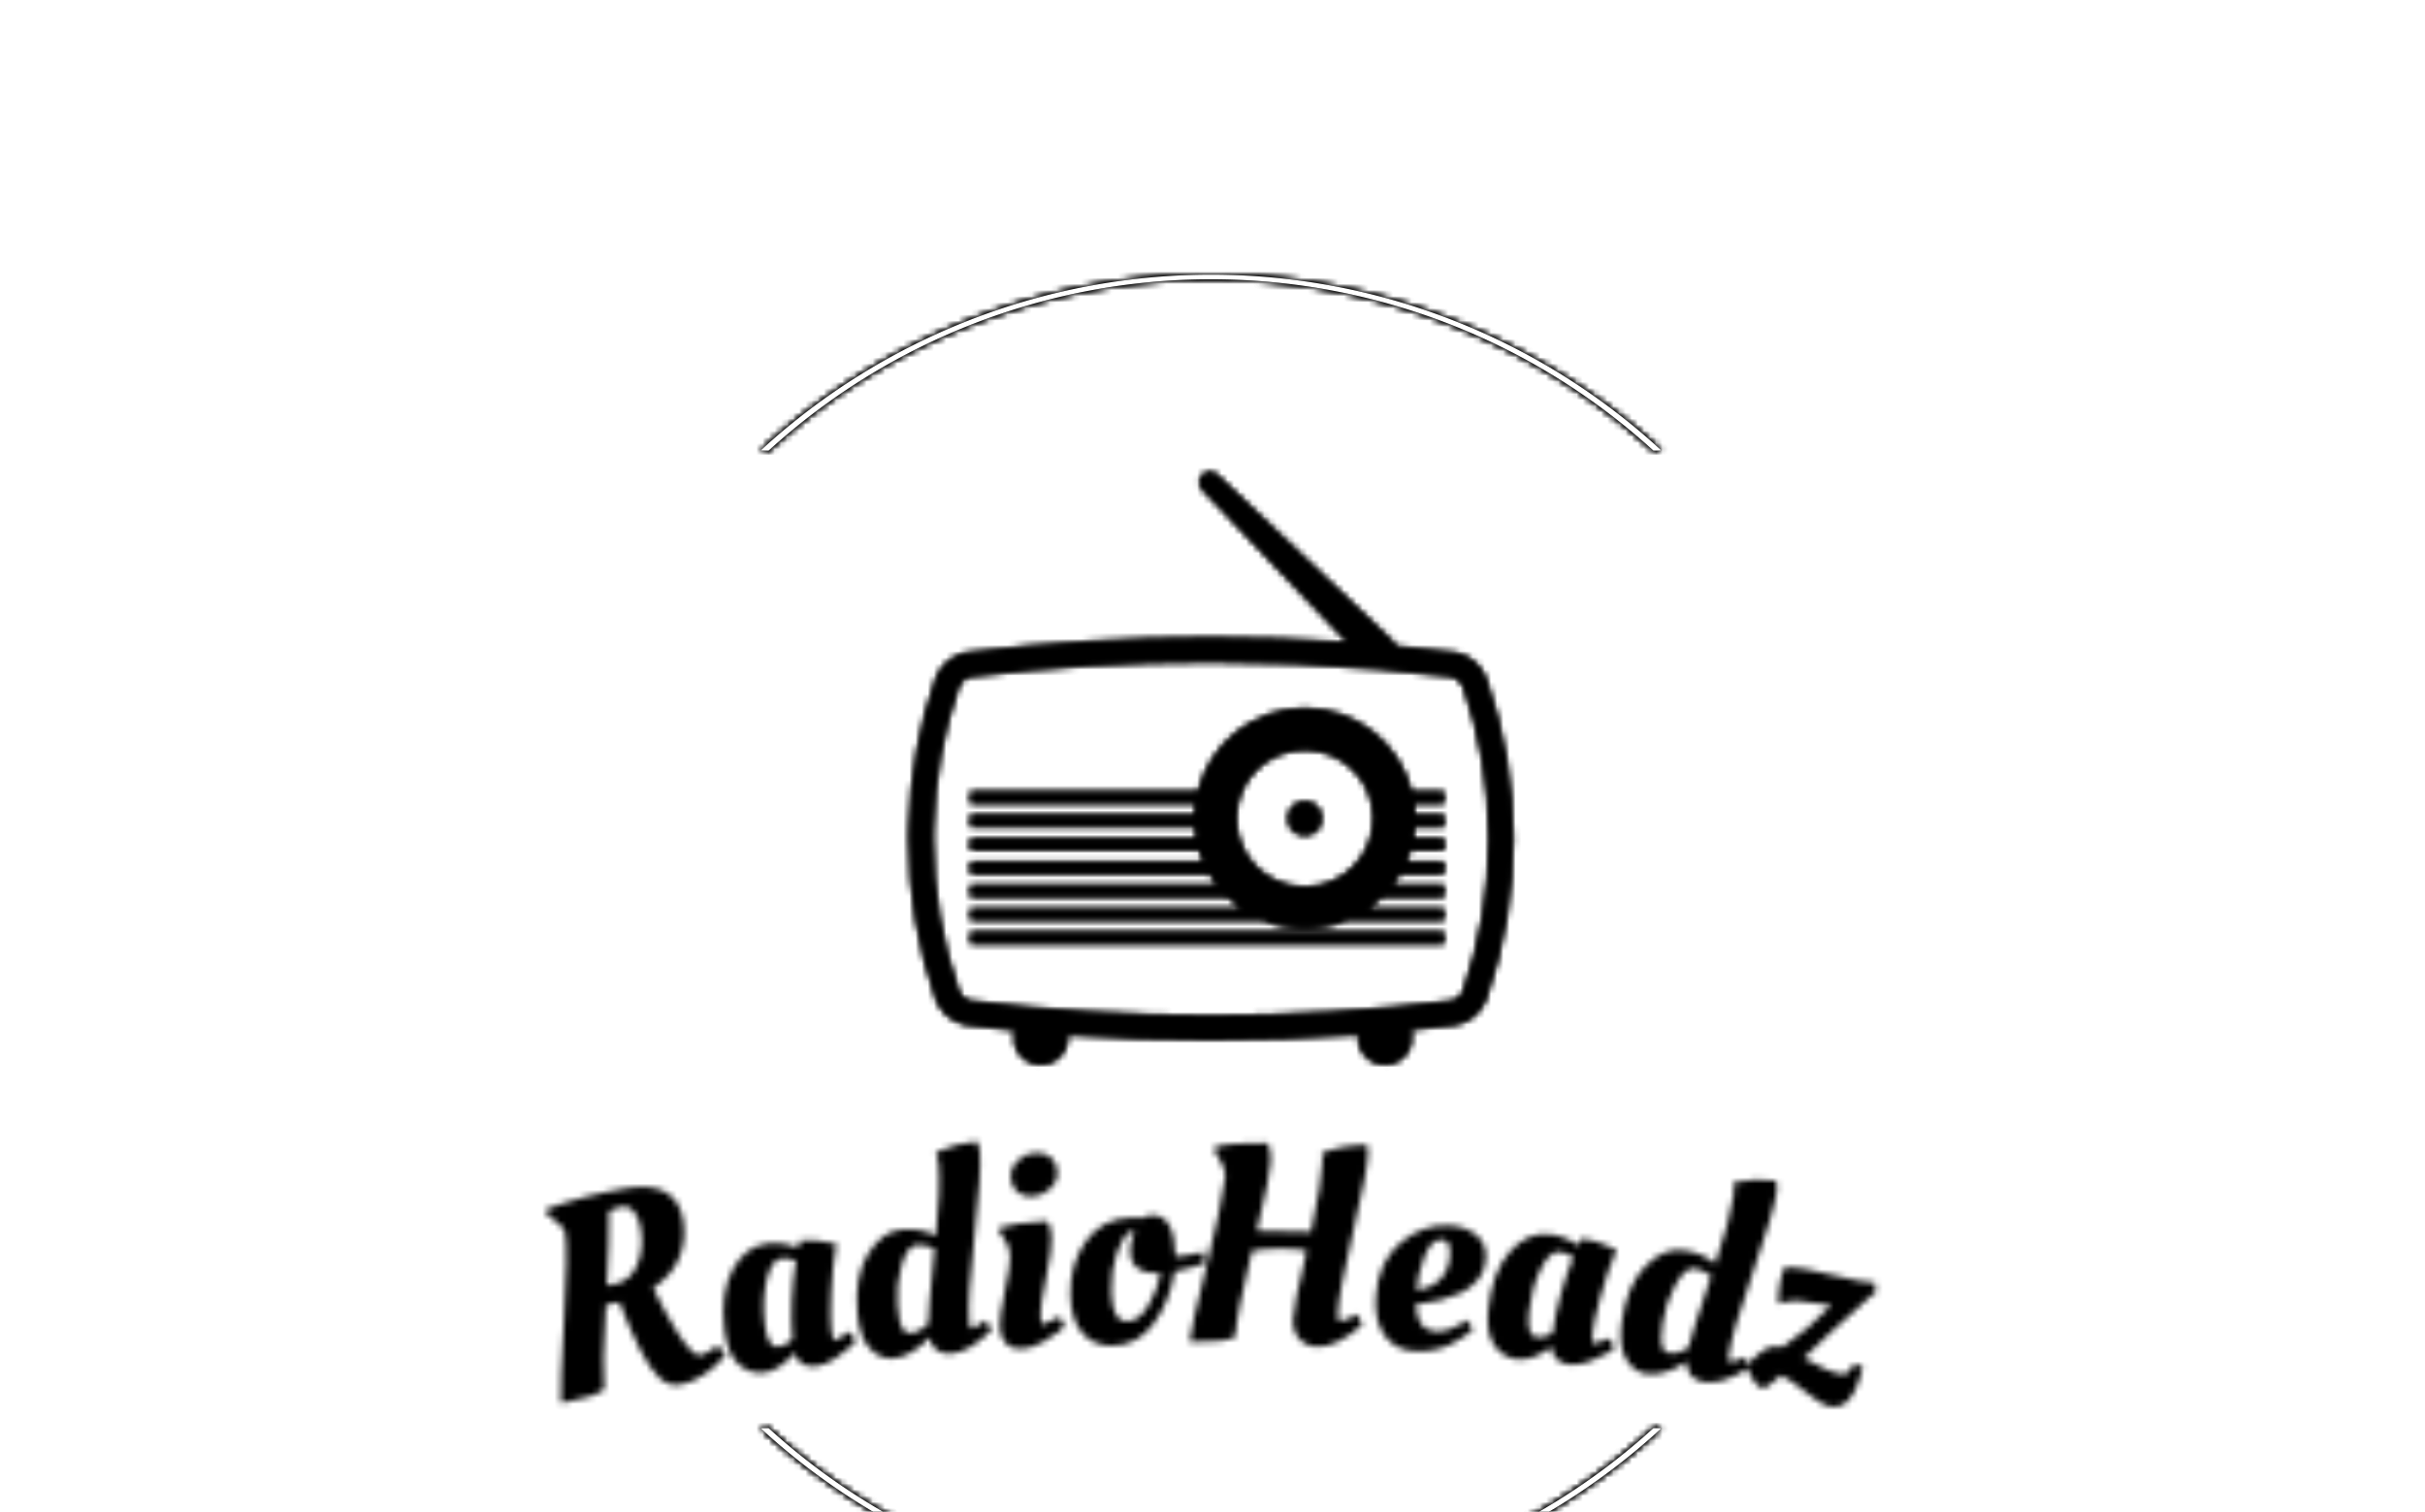 <svg xmlns="http://www.w3.org/2000/svg" version="1.1" xmlns:xlink="http://www.w3.org/1999/xlink" xmlns:svgjs="http://svgjs.dev/svgjs" width="2000" height="1247" viewBox="0 0 2000 1247"><g transform="matrix(1,0,0,1,-1.212,151.362)"><svg viewBox="0 0 396 247" data-background-color="#000000" preserveAspectRatio="xMidYMid meet" height="1247" width="2000" xmlns="http://www.w3.org/2000/svg" xmlns:xlink="http://www.w3.org/1999/xlink"><g id="tight-bounds" transform="matrix(1,0,0,1,0.24,-0.1)"><svg viewBox="0 0 395.52 247.2" height="247.2" width="395.52"><rect width="395.52" height="247.2" fill="#000000" mask="url(#ad832500-62c1-429e-b456-5cdb6c382a8d)" data-fill-palette-color="tertiary"></rect><g><svg></svg></g><g><svg viewBox="0 0 395.52 247.2" height="247.2" width="395.52"><g transform="matrix(1,0,0,1,89.162,47.215)"><svg viewBox="0 0 217.196 152.77" height="152.77" width="217.196"><g><svg viewBox="0 0 244.431 171.926" height="152.77" width="217.196"><g transform="matrix(1,0,0,1,0,123.121)"><svg viewBox="0 0 244.431 48.806" height="48.806" width="244.431"><g id="textblocktransform"><svg viewBox="0 0 244.431 48.806" height="48.806" width="244.431" id="textblock"><g><svg viewBox="0 0 244.431 48.806" height="48.806" width="244.431"><g transform="matrix(1,0,0,1,0,0)"><svg width="244.431" viewBox="1.485 -35.594 236.945 47.311" height="48.806" data-palette-color="url(#06918d91-613b-4972-b238-36e9ccb473b6)"></svg></g></svg></g></svg></g></svg></g><g transform="matrix(1,0,0,1,66.685,0)"><svg viewBox="0 0 111.061 108.975" height="108.975" width="111.061"><g><svg xmlns="http://www.w3.org/2000/svg" xmlns:xlink="http://www.w3.org/1999/xlink" version="1.1" x="0" y="0" viewBox="0 0 100 98.122" enable-background="new 0 0 100 100" xml:space="preserve" height="108.975" width="111.061" class="icon-icon-0" data-fill-palette-color="accent" id="icon-0"></svg></g></svg></g><g></g></svg></g></svg></g><g><path d="M124.166 43.741A108.598 108.598 0 0 1 271.354 43.741L270.027 43.741A107.271 107.271 0 0 0 125.493 43.741L124.166 43.741M124.166 203.459A108.598 108.598 0 0 0 271.354 203.459L270.027 203.459A107.271 107.271 0 0 1 125.493 203.459L124.166 203.459" fill="#000000" stroke="transparent" data-fill-palette-color="tertiary"></path></g></svg></g><defs></defs><mask id="affa8f1e-7652-4f4f-8952-05eab9f9b66a"><g id="SvgjsG1378"><svg viewBox="0 0 395.52 247.2" height="247.2" width="395.52"><g><svg></svg></g><g><svg viewBox="0 0 395.52 247.2" height="247.2" width="395.52"><g transform="matrix(1,0,0,1,89.162,47.215)"><svg viewBox="0 0 217.196 152.77" height="152.77" width="217.196"><g><svg viewBox="0 0 244.431 171.926" height="152.77" width="217.196"><g transform="matrix(1,0,0,1,0,123.121)"><svg viewBox="0 0 244.431 48.806" height="48.806" width="244.431"><g id="SvgjsG1377"><svg viewBox="0 0 244.431 48.806" height="48.806" width="244.431" id="SvgjsSvg1376"><g><svg viewBox="0 0 244.431 48.806" height="48.806" width="244.431"><g transform="matrix(1,0,0,1,0,0)"><svg width="244.431" viewBox="1.485 -35.594 236.945 47.311" height="48.806" data-palette-color="url(#06918d91-613b-4972-b238-36e9ccb473b6)"><path d="M5.374 10.787v0c-0.624 0.106-1.055 0.161-1.29 0.168v0c-0.092-1.945 0.101-6.958 0.581-15.037 0.478-8.086 0.543-13.165 0.192-15.236v0c-0.067-0.394-0.388-0.874-0.963-1.439-0.568-0.56-1.118-1.014-1.651-1.364v0l-0.758-0.582 0.015-0.814c4.365-1.617 9.062-2.851 14.09-3.701v0c6.054-1.024 9.484 0.847 10.29 5.613v0c0.395 2.334 0.17 4.562-0.675 6.686-0.838 2.123-2.401 3.935-4.689 5.438v0c2.886 5.834 5.14 9.547 6.762 11.138v0c0.719 0.656 1.243 0.956 1.572 0.901v0c0.592-0.1 1.462-0.551 2.611-1.354v0l0.542-0.396 1.442 1.632c-1.027 1.323-2.278 2.481-3.753 3.475-1.468 0.992-2.903 1.606-4.303 1.843-1.4 0.237-2.652-0.17-3.756-1.221-1.109-1.043-2.23-2.669-3.361-4.878-1.139-2.215-2.394-5.082-3.767-8.602v0c-1.041 0.244-1.84 0.413-2.399 0.507v0c-0.458 7.488-0.555 12.511-0.291 15.069v0c-1.297 0.929-3.444 1.647-6.441 2.154zM12.279-9.914l1.183-0.2c1.972-0.333 3.378-1.477 4.217-3.431 0.833-1.953 1.043-4.145 0.632-6.577v0c-0.217-1.282-0.622-2.278-1.215-2.99-0.594-0.711-1.35-0.989-2.271-0.833v0c-0.394 0.067-0.852 0.201-1.372 0.405-0.526 0.211-0.786 0.332-0.78 0.365v0c0.047 3.474-0.085 7.895-0.394 13.261zM46.368-16.605v0c0.058-0.074 0.187-0.527 0.387-1.358v0c1.555-0.191 3.7 0.016 6.434 0.62v0c-0.496 2.848-0.809 5.802-0.937 8.861-0.128 3.058-0.114 5.223 0.042 6.493 0.157 1.277 0.368 1.899 0.633 1.867v0c0.199-0.024 0.891-0.429 2.077-1.212v0l0.559-0.371 1.107 1.627c-0.265 0.301-0.615 0.68-1.049 1.136-0.428 0.456-1.265 1.102-2.512 1.941-1.24 0.844-2.389 1.331-3.448 1.461v0c-2.051 0.252-3.356-0.528-3.915-2.34v0c-1.89 2.113-3.688 3.274-5.395 3.484-1.707 0.21-3.228-0.275-4.561-1.455-1.34-1.179-2.186-3.194-2.537-6.046v0c-0.545-4.433-0.065-8.045 1.44-10.836 1.505-2.784 3.551-4.335 6.138-4.653v0c1.853-0.228 3.698 0.033 5.537 0.781zM42.791 1.022v0c0.794-0.098 1.649-0.522 2.564-1.272v0c-0.342-4.7-0.132-9.414 0.63-14.142v0c-1.045-0.308-1.915-0.42-2.61-0.334v0c-1.191 0.146-2.067 1.436-2.628 3.869-0.553 2.439-0.657 5.065-0.312 7.877 0.346 2.819 1.131 4.153 2.356 4.002zM79.789-3.696l1.091 1.666c-2.63 2.659-5.014 4.077-7.154 4.254-2.146 0.177-3.473-0.783-3.981-2.882v0c-0.914 1.079-1.963 1.952-3.145 2.618-1.182 0.666-2.242 1.038-3.179 1.116v0c-1.595 0.132-3.014-0.453-4.259-1.755-1.245-1.302-1.988-3.418-2.23-6.348v0c-0.363-4.385 0.282-7.91 1.935-10.575 1.653-2.659 3.652-4.085 5.998-4.279 2.345-0.194 4.359 0.175 6.041 1.106v0c0.584-5.473 0.749-9.755 0.493-12.844v0l-0.422-2.073c2.42-1.07 4.829-1.704 7.228-1.902v0c0.312 0.543 0.499 1.18 0.559 1.911v0c0.201 2.425-0.123 7.412-0.97 14.961-0.854 7.549-1.171 12.656-0.951 15.32v0c0.066 0.797 0.282 1.181 0.647 1.151v0c0.199-0.016 0.808-0.385 1.826-1.105v0zM67.529-17.141v0c-1.163 0.096-2.075 1.325-2.735 3.688-0.654 2.362-0.889 4.666-0.703 6.911 0.186 2.246 0.461 3.671 0.825 4.277 0.371 0.605 0.872 0.881 1.504 0.829v0c1.096-0.091 2.139-0.628 3.127-1.614v0c-0.01-1.337 0.372-5.82 1.146-13.45v0c-1.179-0.505-2.233-0.718-3.164-0.641zM91.539-18.588c0.073 1.398-0.252 3.828-0.973 7.29-0.721 3.462-1.055 5.716-1 6.761 0.055 1.052 0.232 1.57 0.531 1.555v0c0.2-0.01 0.949-0.366 2.248-1.068v0l0.583-0.331 0.94 1.704c-0.286 0.282-0.668 0.636-1.147 1.06-0.479 0.425-1.383 1.013-2.712 1.764-1.336 0.757-2.586 1.166-3.751 1.226-1.165 0.061-2.099-0.251-2.803-0.936-0.703-0.678-1.086-1.626-1.149-2.844-0.063-1.212 0.241-3.397 0.911-6.556 0.67-3.159 0.981-5.205 0.933-6.137v0c-0.073-1.398-0.574-2.691-1.503-3.877v0l-0.481-0.576 0.017-0.652c1.738-0.591 4.591-0.99 8.559-1.195v0c0.459 0.477 0.724 1.414 0.797 2.812zM85.405-26.611c-0.7-0.618-1.078-1.476-1.136-2.574-0.057-1.099 0.352-2.088 1.228-2.968 0.876-0.88 1.912-1.351 3.111-1.413 1.198-0.062 2.148 0.222 2.848 0.853 0.7 0.631 1.079 1.486 1.135 2.565 0.056 1.085-0.37 2.069-1.279 2.95-0.902 0.881-1.936 1.352-3.101 1.413-1.172 0.061-2.107-0.214-2.806-0.826zM102.434 0.82v0c-2.306 0.046-4.125-0.728-5.457-2.322-1.332-1.587-2.027-3.834-2.084-6.74v0c-0.073-3.699 0.856-6.902 2.79-9.607 1.927-2.705 4.643-4.093 8.149-4.163v0l1.801 0.064c0.561-0.311 1.191-0.474 1.891-0.487v0c2.633-0.052 3.999 2.404 4.097 7.37v0c1.365-0.094 2.748-0.305 4.148-0.633v0l0.796-0.215 0.339 1.943c-1.091 0.488-2.569 0.935-4.434 1.339v0l-0.996 0.219c-0.564 3.519-1.786 6.587-3.668 9.205-1.882 2.625-4.339 3.967-7.372 4.027zM105.049-3.533v0c1.4-0.028 2.638-0.953 3.715-2.774 1.084-1.829 1.823-3.747 2.216-5.755v0c-3.566 0.071-5.375-1.227-5.428-3.893v0c-0.021-1.066 0.176-2.071 0.59-3.012v0l0.24-0.505c-0.135-0.064-0.302-0.094-0.502-0.09-0.2 0.004-0.349 0.04-0.448 0.109v0c-0.823 0.55-1.581 1.815-2.275 3.796-0.694 1.981-1.016 4.238-0.965 6.77v0c0.072 3.606 1.024 5.391 2.857 5.354zM138.938 0.996c-1.3-0.025-2.361-0.471-3.185-1.34-0.817-0.862-1.212-2.02-1.185-3.473 0.027-1.446 0.842-5.542 2.443-12.286v0c-0.869-0.216-2.271-0.343-4.203-0.38-1.933-0.037-3.786 0.095-5.559 0.395v0c-1.845 7.64-2.842 12.758-2.991 15.356v0c-1.212 0.644-3.755 0.929-7.627 0.856v0l-0.5-0.01c0.128-1.465 1.104-5.833 2.928-13.107 1.818-7.274 2.965-12.739 3.441-16.397v0c0.01-0.533-0.148-1.18-0.473-1.94-0.319-0.753-0.641-1.366-0.965-1.838v0l-0.537-0.711 0.164-0.747c1.984-0.529 5.109-0.753 9.375-0.672v0c0.387 0.674 0.567 1.761 0.538 3.26-0.028 1.5-0.857 5.621-2.485 12.366v0l9.659 0.183c1.279-5.917 1.959-10.141 2.04-12.674v0c0.011-0.567-0.014-1.034-0.073-1.402v0c2.686-0.983 5.378-1.448 8.077-1.397v0c0.096 0.202 0.137 0.703 0.122 1.503v0c-0.035 1.833-0.931 6.537-2.688 14.111-1.764 7.568-2.665 12.388-2.704 14.462v0c-0.017 0.9 0.124 1.353 0.424 1.358 0.3 0.006 1.325-0.408 3.074-1.242v0l0.865 1.867c-3.017 2.643-5.676 3.943-7.975 3.899zM149.337-7.932v0c0.268-4.158 1.737-7.364 4.407-9.617 2.67-2.246 5.601-3.267 8.795-3.061v0c1.963 0.126 3.545 0.713 4.747 1.758 1.202 1.046 1.751 2.374 1.647 3.984-0.104 1.617-0.597 2.948-1.48 3.994-0.889 1.045-1.935 1.829-3.137 2.353v0c-2.437 1.012-4.646 1.605-6.628 1.778v0l-1.207 0.072c0.031 3.148 1.211 4.798 3.539 4.948v0c0.798 0.051 1.659-0.094 2.583-0.435 0.924-0.341 1.648-0.696 2.173-1.063v0l0.787-0.55 1.095 1.674c-0.29 0.349-0.853 0.797-1.69 1.344-0.837 0.547-1.617 0.998-2.342 1.352v0c-1.998 0.94-4.144 1.336-6.439 1.189-2.302-0.148-4.066-1.08-5.292-2.796-1.226-1.716-1.745-4.024-1.558-6.924zM156.588-9.119c1.716-0.19 3.109-0.819 4.18-1.885 1.071-1.067 1.664-2.498 1.779-4.295 0.116-1.796-0.359-2.729-1.423-2.797v0c-1.264-0.081-2.308 0.927-3.131 3.025-0.817 2.105-1.285 4.089-1.405 5.952zM185.396-17.083v0c0.073-0.06 0.299-0.473 0.676-1.239v0c1.559 0.156 3.605 0.83 6.139 2.022v0c-1.111 2.669-2.066 5.481-2.864 8.436-0.798 2.955-1.261 5.07-1.388 6.344-0.128 1.28-0.06 1.934 0.205 1.96v0c0.199 0.02 0.964-0.222 2.294-0.725v0l0.627-0.239 0.721 1.831c-0.325 0.235-0.75 0.528-1.274 0.877-0.517 0.35-1.477 0.797-2.877 1.34-1.395 0.55-2.623 0.773-3.685 0.667v0c-2.056-0.206-3.157-1.254-3.303-3.145v0c-2.309 1.645-4.319 2.382-6.03 2.211-1.711-0.171-3.088-0.979-4.13-2.424-1.048-1.445-1.429-3.597-1.142-6.455v0c0.445-4.444 1.708-7.862 3.79-10.254 2.081-2.385 4.419-3.447 7.012-3.188v0c1.857 0.186 3.6 0.846 5.229 1.981zM178.025-0.675v0c0.796 0.08 1.723-0.146 2.781-0.677v0c0.701-4.66 1.944-9.212 3.729-13.656v0c-0.952-0.531-1.776-0.831-2.473-0.901v0c-1.194-0.119-2.332 0.946-3.415 3.196-1.077 2.257-1.756 4.796-2.039 7.615-0.283 2.826 0.189 4.3 1.417 4.423zM215.155 2.868l0.697 1.865c-3.151 2.015-5.789 2.873-7.915 2.575-2.132-0.299-3.215-1.529-3.249-3.688v0c-1.129 0.851-2.344 1.472-3.644 1.861-1.3 0.39-2.416 0.519-3.346 0.389v0c-1.584-0.222-2.841-1.106-3.769-2.65-0.928-1.544-1.187-3.772-0.778-6.683v0c0.612-4.357 2.017-7.654 4.216-9.89 2.198-2.229 4.462-3.181 6.793-2.853 2.33 0.327 4.214 1.13 5.65 2.409v0c1.775-5.21 2.878-9.351 3.308-12.421v0l0.045-2.114c2.596-0.511 5.086-0.599 7.469-0.264v0c0.185 0.598 0.227 1.26 0.125 1.986v0c-0.338 2.41-1.752 7.203-4.24 14.381-2.495 7.176-3.929 12.088-4.301 14.735v0c-0.111 0.792 0.015 1.214 0.378 1.265v0c0.198 0.028 0.873-0.197 2.024-0.676v0zM206.156-12.947v0c-1.155-0.162-2.315 0.836-3.48 2.995-1.158 2.16-1.894 4.356-2.208 6.588-0.313 2.231-0.359 3.683-0.136 4.353 0.229 0.672 0.657 1.052 1.284 1.139v0c1.089 0.153 2.225-0.142 3.406-0.885v0c0.284-1.306 1.644-5.596 4.079-12.868v0c-1.039-0.752-2.021-1.192-2.945-1.322zM225.904-12.856v0l9.338 2.087c1.05 0.189 2.059 0.32 3.029 0.392v0l0.159 1.654-1.129 0.915c-2.155 1.814-4.583 4.012-7.283 6.595-2.7 2.583-4.172 3.988-4.416 4.214v0c2.823 1.626 5.006 2.577 6.548 2.855v0c0.492 0.089 0.854 0.052 1.086-0.11v0c0.348-0.242 0.841-0.814 1.477-1.715v0l1.415 0.61c-0.897 3.666-2.076 5.892-3.539 6.679v0c-0.712 0.38-1.527 0.487-2.445 0.322-0.919-0.165-2.286-0.997-4.103-2.496-1.818-1.492-3.321-2.514-4.509-3.067v0c-1.714 1.622-2.834 2.386-3.358 2.292-0.525-0.094-1.103-0.649-1.733-1.663-0.632-1.008-0.903-1.758-0.815-2.25 0.089-0.492 0.759-1.245 2.012-2.259 1.246-1.015 2.427-1.423 3.542-1.223v0c0.23 0.041 0.407 0.09 0.533 0.147v0c3.13-2.112 6.057-4.617 8.779-7.514v0c-2.827-0.475-4.815-0.741-5.963-0.799-1.143-0.05-2.292 0.126-3.448 0.528v0c-0.056-1.195 0.027-2.41 0.249-3.643 0.221-1.227 0.428-2.094 0.621-2.602v0c0.503-0.35 1.821-0.333 3.953 0.051z" opacity="1" transform="matrix(1,0,0,1,0,0)" fill="white" class="wordmark-text-0" id="SvgjsPath1375"></path></svg></g></svg></g></svg></g></svg></g><g transform="matrix(1,0,0,1,66.685,0)"><svg viewBox="0 0 111.061 108.975" height="108.975" width="111.061"><g><svg xmlns="http://www.w3.org/2000/svg" xmlns:xlink="http://www.w3.org/1999/xlink" version="1.1" x="0" y="0" viewBox="0 0 100 98.122" enable-background="new 0 0 100 100" xml:space="preserve" height="108.975" width="111.061" class="icon-icon-0" data-fill-palette-color="accent" id="SvgjsSvg1374"><g fill="black"><path d="M65.527 39.148c-8.535 0-15.683 5.875-17.668 13.797H10.157v1.929h37.329c-0.088 0.639-0.144 1.288-0.164 1.947H10.157v1.929h37.205c0.049 0.659 0.129 1.308 0.247 1.946H10.157v1.929h37.911c0.199 0.666 0.432 1.315 0.703 1.947H10.157v1.929h39.597c0.394 0.679 0.83 1.327 1.305 1.946H10.157v1.929h42.589c0.725 0.714 1.512 1.361 2.348 1.947H10.157v1.929h48.464c2.131 0.874 4.461 1.362 6.906 1.362s4.777-0.488 6.908-1.362h16.123v-1.929H75.961c0.836-0.586 1.625-1.233 2.35-1.947h10.248v-1.929h-8.562c0.477-0.619 0.912-1.268 1.305-1.946h7.258v-1.929h-6.273c0.27-0.632 0.502-1.281 0.703-1.947h5.57v-1.929h-5.113c0.119-0.639 0.197-1.287 0.248-1.946h4.865v-1.929h-4.826c-0.02-0.659-0.074-1.309-0.162-1.947h4.988v-1.929h-5.363C81.211 45.023 74.066 39.148 65.527 39.148zM65.527 46.016c6.277 0 11.365 5.089 11.365 11.366 0 6.277-5.088 11.365-11.365 11.365-6.275 0-11.367-5.088-11.367-11.365C54.16 51.105 59.252 46.016 65.527 46.016z" fill="black"></path><circle cx="65.527" cy="57.382" r="2.8" fill="black"></circle><rect x="10.157" y="76.198" width="78.402" height="1.929" fill="black"></rect><path d="M95.529 34.213l-0.035-0.104-0.043-0.101c-0.814-1.984-2.541-3.472-4.623-3.983l-0.227-0.057-0.236-0.029c-3.246-0.399-6.508-0.749-9.777-1.053-0.135-0.318-0.33-0.619-0.59-0.879L51.029 0.503c-0.67-0.671-1.757-0.67-2.427 0.001-0.669 0.668-0.67 1.755 0 2.425l24.04 25.325c-7.545-0.517-15.113-0.789-22.639-0.789H50c-13.446 0-27.026 0.833-40.367 2.474l-0.234 0.029L9.17 30.025c-2.082 0.511-3.809 1.999-4.623 3.983l-0.042 0.101-0.036 0.104c-2.728 7.854-4.218 16.084-4.428 24.459C0.013 59.396 0 60.057 0 60.695v0.049L0 60.767 0 60.802c0 9.034 1.504 17.944 4.47 26.483l0.036 0.103 0.042 0.103c0.813 1.982 2.541 3.471 4.623 3.982l0.229 0.057 0.234 0.027c2.65 0.328 5.312 0.612 7.979 0.874-0.098 0.325-0.17 0.662-0.191 1.015-0.143 2.437 1.714 4.524 4.149 4.668 2.434 0.144 4.525-1.715 4.668-4.148 0.016-0.272-0.001-0.538-0.034-0.8 7.927 0.571 15.883 0.868 23.792 0.868 8.123 0 16.293-0.311 24.434-0.912-0.037 0.274-0.053 0.557-0.037 0.844 0.145 2.434 2.236 4.292 4.668 4.148 2.436-0.144 4.293-2.231 4.15-4.668-0.021-0.376-0.105-0.73-0.215-1.075 2.461-0.247 4.92-0.511 7.367-0.813l0.236-0.027 0.227-0.057c2.082-0.512 3.809-2 4.623-3.982l0.043-0.103 0.035-0.103C98.496 78.746 100 69.836 100 60.802v-0.049-0.023-0.034C100 51.662 98.496 42.752 95.529 34.213zM96.014 60.802c0 8.823-1.508 17.287-4.248 25.176-0.33 0.806-1.027 1.414-1.887 1.625-13.068 1.608-26.375 2.444-39.878 2.444H50c0 0 0 0-0.001 0h-0.001c-13.503 0-26.81-0.836-39.878-2.444-0.859-0.211-1.555-0.819-1.886-1.625-2.74-7.889-4.249-16.353-4.249-25.176 0-0.017 0.001-0.034 0.001-0.051 0-0.02-0.001-0.037-0.001-0.056 0-0.644 0.016-1.272 0.041-1.895 0.2-8.138 1.665-15.959 4.208-23.281 0.331-0.805 1.027-1.415 1.886-1.625 13.069-1.608 26.375-2.443 39.878-2.443 0.001 0 0.001 0 0.001 0 0.001 0 0.001 0 0.001 0 0.001 0 0.002 0 0.004 0 9.217 0 18.34 0.399 27.359 1.156 0.299 0.077 0.604 0.103 0.91 0.077 3.887 0.339 7.758 0.736 11.605 1.21 0.859 0.211 1.557 0.82 1.887 1.625 2.74 7.889 4.248 16.354 4.248 25.176 0 0.016 0 0.033 0 0.051C96.014 60.765 96.014 60.783 96.014 60.802z" fill="black"></path></g></svg></g></svg></g><g></g></svg></g></svg></g><g><path d="M124.166 43.741A108.598 108.598 0 0 1 271.354 43.741L270.027 43.741A107.271 107.271 0 0 0 125.493 43.741L124.166 43.741M124.166 203.459A108.598 108.598 0 0 0 271.354 203.459L270.027 203.459A107.271 107.271 0 0 1 125.493 203.459L124.166 203.459" fill="black" stroke="transparent"></path></g></svg></g><defs><mask></mask></defs></svg><rect width="395.52" height="247.2" fill="black" stroke="none" visibility="hidden"></rect></g></mask><linearGradient x1="0" x2="1" y1="0.5" y2="0.5" id="06918d91-613b-4972-b238-36e9ccb473b6"><stop stop-color="#ffa62e" offset="0"></stop><stop stop-color="#f71b3d" offset="1"></stop></linearGradient><rect width="395.52" height="247.2" fill="#000000" mask="url(#affa8f1e-7652-4f4f-8952-05eab9f9b66a)" data-fill-palette-color="primary"></rect><mask id="e061fdff-4a21-4736-9026-dad7e019dd3d"><g id="SvgjsG1397"><svg viewBox="0 0 395.52 247.2" height="247.2" width="395.52"><g><svg></svg></g><g><svg viewBox="0 0 395.52 247.2" height="247.2" width="395.52"><g transform="matrix(1,0,0,1,89.162,47.215)"><svg viewBox="0 0 217.196 152.77" height="152.77" width="217.196"><g><svg viewBox="0 0 244.431 171.926" height="152.77" width="217.196"><g transform="matrix(1,0,0,1,0,123.121)"><svg viewBox="0 0 244.431 48.806" height="48.806" width="244.431"><g id="SvgjsG1396"><svg viewBox="0 0 244.431 48.806" height="48.806" width="244.431" id="SvgjsSvg1395"><g><svg viewBox="0 0 244.431 48.806" height="48.806" width="244.431"><g transform="matrix(1,0,0,1,0,0)"><svg width="244.431" viewBox="1.485 -35.594 236.945 47.311" height="48.806" data-palette-color="url(#06918d91-613b-4972-b238-36e9ccb473b6)"></svg></g></svg></g></svg></g></svg></g><g transform="matrix(1,0,0,1,66.685,0)"><svg viewBox="0 0 111.061 108.975" height="108.975" width="111.061"><g><svg xmlns="http://www.w3.org/2000/svg" xmlns:xlink="http://www.w3.org/1999/xlink" version="1.1" x="0" y="0" viewBox="0 0 100 98.122" enable-background="new 0 0 100 100" xml:space="preserve" height="108.975" width="111.061" class="icon-icon-0" data-fill-palette-color="accent" id="SvgjsSvg1394"><g fill="white"><path d="M65.527 39.148c-8.535 0-15.683 5.875-17.668 13.797H10.157v1.929h37.329c-0.088 0.639-0.144 1.288-0.164 1.947H10.157v1.929h37.205c0.049 0.659 0.129 1.308 0.247 1.946H10.157v1.929h37.911c0.199 0.666 0.432 1.315 0.703 1.947H10.157v1.929h39.597c0.394 0.679 0.83 1.327 1.305 1.946H10.157v1.929h42.589c0.725 0.714 1.512 1.361 2.348 1.947H10.157v1.929h48.464c2.131 0.874 4.461 1.362 6.906 1.362s4.777-0.488 6.908-1.362h16.123v-1.929H75.961c0.836-0.586 1.625-1.233 2.35-1.947h10.248v-1.929h-8.562c0.477-0.619 0.912-1.268 1.305-1.946h7.258v-1.929h-6.273c0.27-0.632 0.502-1.281 0.703-1.947h5.57v-1.929h-5.113c0.119-0.639 0.197-1.287 0.248-1.946h4.865v-1.929h-4.826c-0.02-0.659-0.074-1.309-0.162-1.947h4.988v-1.929h-5.363C81.211 45.023 74.066 39.148 65.527 39.148zM65.527 46.016c6.277 0 11.365 5.089 11.365 11.366 0 6.277-5.088 11.365-11.365 11.365-6.275 0-11.367-5.088-11.367-11.365C54.16 51.105 59.252 46.016 65.527 46.016z" fill="white"></path><circle cx="65.527" cy="57.382" r="2.8" fill="white"></circle><rect x="10.157" y="76.198" width="78.402" height="1.929" fill="white"></rect><path d="M95.529 34.213l-0.035-0.104-0.043-0.101c-0.814-1.984-2.541-3.472-4.623-3.983l-0.227-0.057-0.236-0.029c-3.246-0.399-6.508-0.749-9.777-1.053-0.135-0.318-0.33-0.619-0.59-0.879L51.029 0.503c-0.67-0.671-1.757-0.67-2.427 0.001-0.669 0.668-0.67 1.755 0 2.425l24.04 25.325c-7.545-0.517-15.113-0.789-22.639-0.789H50c-13.446 0-27.026 0.833-40.367 2.474l-0.234 0.029L9.17 30.025c-2.082 0.511-3.809 1.999-4.623 3.983l-0.042 0.101-0.036 0.104c-2.728 7.854-4.218 16.084-4.428 24.459C0.013 59.396 0 60.057 0 60.695v0.049L0 60.767 0 60.802c0 9.034 1.504 17.944 4.47 26.483l0.036 0.103 0.042 0.103c0.813 1.982 2.541 3.471 4.623 3.982l0.229 0.057 0.234 0.027c2.65 0.328 5.312 0.612 7.979 0.874-0.098 0.325-0.17 0.662-0.191 1.015-0.143 2.437 1.714 4.524 4.149 4.668 2.434 0.144 4.525-1.715 4.668-4.148 0.016-0.272-0.001-0.538-0.034-0.8 7.927 0.571 15.883 0.868 23.792 0.868 8.123 0 16.293-0.311 24.434-0.912-0.037 0.274-0.053 0.557-0.037 0.844 0.145 2.434 2.236 4.292 4.668 4.148 2.436-0.144 4.293-2.231 4.15-4.668-0.021-0.376-0.105-0.73-0.215-1.075 2.461-0.247 4.92-0.511 7.367-0.813l0.236-0.027 0.227-0.057c2.082-0.512 3.809-2 4.623-3.982l0.043-0.103 0.035-0.103C98.496 78.746 100 69.836 100 60.802v-0.049-0.023-0.034C100 51.662 98.496 42.752 95.529 34.213zM96.014 60.802c0 8.823-1.508 17.287-4.248 25.176-0.33 0.806-1.027 1.414-1.887 1.625-13.068 1.608-26.375 2.444-39.878 2.444H50c0 0 0 0-0.001 0h-0.001c-13.503 0-26.81-0.836-39.878-2.444-0.859-0.211-1.555-0.819-1.886-1.625-2.74-7.889-4.249-16.353-4.249-25.176 0-0.017 0.001-0.034 0.001-0.051 0-0.02-0.001-0.037-0.001-0.056 0-0.644 0.016-1.272 0.041-1.895 0.2-8.138 1.665-15.959 4.208-23.281 0.331-0.805 1.027-1.415 1.886-1.625 13.069-1.608 26.375-2.443 39.878-2.443 0.001 0 0.001 0 0.001 0 0.001 0 0.001 0 0.001 0 0.001 0 0.002 0 0.004 0 9.217 0 18.34 0.399 27.359 1.156 0.299 0.077 0.604 0.103 0.91 0.077 3.887 0.339 7.758 0.736 11.605 1.21 0.859 0.211 1.557 0.82 1.887 1.625 2.74 7.889 4.248 16.354 4.248 25.176 0 0.016 0 0.033 0 0.051C96.014 60.765 96.014 60.783 96.014 60.802z" fill="white"></path></g></svg></g></svg></g><g></g></svg></g></svg></g><g><path d="M124.166 43.741A108.598 108.598 0 0 1 271.354 43.741L270.027 43.741A107.271 107.271 0 0 0 125.493 43.741L124.166 43.741M124.166 203.459A108.598 108.598 0 0 0 271.354 203.459L270.027 203.459A107.271 107.271 0 0 1 125.493 203.459L124.166 203.459" fill="black" stroke="transparent"></path></g></svg></g><defs><mask></mask></defs><mask><g id="SvgjsG1393"><svg viewBox="0 0 395.52 247.2" height="247.2" width="395.52"><g><svg></svg></g><g><svg viewBox="0 0 395.52 247.2" height="247.2" width="395.52"><g transform="matrix(1,0,0,1,89.162,47.215)"><svg viewBox="0 0 217.196 152.77" height="152.77" width="217.196"><g><svg viewBox="0 0 244.431 171.926" height="152.77" width="217.196"><g transform="matrix(1,0,0,1,0,123.121)"><svg viewBox="0 0 244.431 48.806" height="48.806" width="244.431"><g id="SvgjsG1392"><svg viewBox="0 0 244.431 48.806" height="48.806" width="244.431" id="SvgjsSvg1391"><g><svg viewBox="0 0 244.431 48.806" height="48.806" width="244.431"><g transform="matrix(1,0,0,1,0,0)"><svg width="244.431" viewBox="1.485 -35.594 236.945 47.311" height="48.806" data-palette-color="url(#06918d91-613b-4972-b238-36e9ccb473b6)"><path d="M5.374 10.787v0c-0.624 0.106-1.055 0.161-1.29 0.168v0c-0.092-1.945 0.101-6.958 0.581-15.037 0.478-8.086 0.543-13.165 0.192-15.236v0c-0.067-0.394-0.388-0.874-0.963-1.439-0.568-0.56-1.118-1.014-1.651-1.364v0l-0.758-0.582 0.015-0.814c4.365-1.617 9.062-2.851 14.09-3.701v0c6.054-1.024 9.484 0.847 10.29 5.613v0c0.395 2.334 0.17 4.562-0.675 6.686-0.838 2.123-2.401 3.935-4.689 5.438v0c2.886 5.834 5.14 9.547 6.762 11.138v0c0.719 0.656 1.243 0.956 1.572 0.901v0c0.592-0.1 1.462-0.551 2.611-1.354v0l0.542-0.396 1.442 1.632c-1.027 1.323-2.278 2.481-3.753 3.475-1.468 0.992-2.903 1.606-4.303 1.843-1.4 0.237-2.652-0.17-3.756-1.221-1.109-1.043-2.23-2.669-3.361-4.878-1.139-2.215-2.394-5.082-3.767-8.602v0c-1.041 0.244-1.84 0.413-2.399 0.507v0c-0.458 7.488-0.555 12.511-0.291 15.069v0c-1.297 0.929-3.444 1.647-6.441 2.154zM12.279-9.914l1.183-0.2c1.972-0.333 3.378-1.477 4.217-3.431 0.833-1.953 1.043-4.145 0.632-6.577v0c-0.217-1.282-0.622-2.278-1.215-2.99-0.594-0.711-1.35-0.989-2.271-0.833v0c-0.394 0.067-0.852 0.201-1.372 0.405-0.526 0.211-0.786 0.332-0.78 0.365v0c0.047 3.474-0.085 7.895-0.394 13.261zM46.368-16.605v0c0.058-0.074 0.187-0.527 0.387-1.358v0c1.555-0.191 3.7 0.016 6.434 0.62v0c-0.496 2.848-0.809 5.802-0.937 8.861-0.128 3.058-0.114 5.223 0.042 6.493 0.157 1.277 0.368 1.899 0.633 1.867v0c0.199-0.024 0.891-0.429 2.077-1.212v0l0.559-0.371 1.107 1.627c-0.265 0.301-0.615 0.68-1.049 1.136-0.428 0.456-1.265 1.102-2.512 1.941-1.24 0.844-2.389 1.331-3.448 1.461v0c-2.051 0.252-3.356-0.528-3.915-2.34v0c-1.89 2.113-3.688 3.274-5.395 3.484-1.707 0.21-3.228-0.275-4.561-1.455-1.34-1.179-2.186-3.194-2.537-6.046v0c-0.545-4.433-0.065-8.045 1.44-10.836 1.505-2.784 3.551-4.335 6.138-4.653v0c1.853-0.228 3.698 0.033 5.537 0.781zM42.791 1.022v0c0.794-0.098 1.649-0.522 2.564-1.272v0c-0.342-4.7-0.132-9.414 0.63-14.142v0c-1.045-0.308-1.915-0.42-2.61-0.334v0c-1.191 0.146-2.067 1.436-2.628 3.869-0.553 2.439-0.657 5.065-0.312 7.877 0.346 2.819 1.131 4.153 2.356 4.002zM79.789-3.696l1.091 1.666c-2.63 2.659-5.014 4.077-7.154 4.254-2.146 0.177-3.473-0.783-3.981-2.882v0c-0.914 1.079-1.963 1.952-3.145 2.618-1.182 0.666-2.242 1.038-3.179 1.116v0c-1.595 0.132-3.014-0.453-4.259-1.755-1.245-1.302-1.988-3.418-2.23-6.348v0c-0.363-4.385 0.282-7.91 1.935-10.575 1.653-2.659 3.652-4.085 5.998-4.279 2.345-0.194 4.359 0.175 6.041 1.106v0c0.584-5.473 0.749-9.755 0.493-12.844v0l-0.422-2.073c2.42-1.07 4.829-1.704 7.228-1.902v0c0.312 0.543 0.499 1.18 0.559 1.911v0c0.201 2.425-0.123 7.412-0.97 14.961-0.854 7.549-1.171 12.656-0.951 15.32v0c0.066 0.797 0.282 1.181 0.647 1.151v0c0.199-0.016 0.808-0.385 1.826-1.105v0zM67.529-17.141v0c-1.163 0.096-2.075 1.325-2.735 3.688-0.654 2.362-0.889 4.666-0.703 6.911 0.186 2.246 0.461 3.671 0.825 4.277 0.371 0.605 0.872 0.881 1.504 0.829v0c1.096-0.091 2.139-0.628 3.127-1.614v0c-0.01-1.337 0.372-5.82 1.146-13.45v0c-1.179-0.505-2.233-0.718-3.164-0.641zM91.539-18.588c0.073 1.398-0.252 3.828-0.973 7.29-0.721 3.462-1.055 5.716-1 6.761 0.055 1.052 0.232 1.57 0.531 1.555v0c0.2-0.01 0.949-0.366 2.248-1.068v0l0.583-0.331 0.94 1.704c-0.286 0.282-0.668 0.636-1.147 1.06-0.479 0.425-1.383 1.013-2.712 1.764-1.336 0.757-2.586 1.166-3.751 1.226-1.165 0.061-2.099-0.251-2.803-0.936-0.703-0.678-1.086-1.626-1.149-2.844-0.063-1.212 0.241-3.397 0.911-6.556 0.67-3.159 0.981-5.205 0.933-6.137v0c-0.073-1.398-0.574-2.691-1.503-3.877v0l-0.481-0.576 0.017-0.652c1.738-0.591 4.591-0.99 8.559-1.195v0c0.459 0.477 0.724 1.414 0.797 2.812zM85.405-26.611c-0.7-0.618-1.078-1.476-1.136-2.574-0.057-1.099 0.352-2.088 1.228-2.968 0.876-0.88 1.912-1.351 3.111-1.413 1.198-0.062 2.148 0.222 2.848 0.853 0.7 0.631 1.079 1.486 1.135 2.565 0.056 1.085-0.37 2.069-1.279 2.95-0.902 0.881-1.936 1.352-3.101 1.413-1.172 0.061-2.107-0.214-2.806-0.826zM102.434 0.82v0c-2.306 0.046-4.125-0.728-5.457-2.322-1.332-1.587-2.027-3.834-2.084-6.74v0c-0.073-3.699 0.856-6.902 2.79-9.607 1.927-2.705 4.643-4.093 8.149-4.163v0l1.801 0.064c0.561-0.311 1.191-0.474 1.891-0.487v0c2.633-0.052 3.999 2.404 4.097 7.37v0c1.365-0.094 2.748-0.305 4.148-0.633v0l0.796-0.215 0.339 1.943c-1.091 0.488-2.569 0.935-4.434 1.339v0l-0.996 0.219c-0.564 3.519-1.786 6.587-3.668 9.205-1.882 2.625-4.339 3.967-7.372 4.027zM105.049-3.533v0c1.4-0.028 2.638-0.953 3.715-2.774 1.084-1.829 1.823-3.747 2.216-5.755v0c-3.566 0.071-5.375-1.227-5.428-3.893v0c-0.021-1.066 0.176-2.071 0.59-3.012v0l0.24-0.505c-0.135-0.064-0.302-0.094-0.502-0.09-0.2 0.004-0.349 0.04-0.448 0.109v0c-0.823 0.55-1.581 1.815-2.275 3.796-0.694 1.981-1.016 4.238-0.965 6.77v0c0.072 3.606 1.024 5.391 2.857 5.354zM138.938 0.996c-1.3-0.025-2.361-0.471-3.185-1.34-0.817-0.862-1.212-2.02-1.185-3.473 0.027-1.446 0.842-5.542 2.443-12.286v0c-0.869-0.216-2.271-0.343-4.203-0.38-1.933-0.037-3.786 0.095-5.559 0.395v0c-1.845 7.64-2.842 12.758-2.991 15.356v0c-1.212 0.644-3.755 0.929-7.627 0.856v0l-0.5-0.01c0.128-1.465 1.104-5.833 2.928-13.107 1.818-7.274 2.965-12.739 3.441-16.397v0c0.01-0.533-0.148-1.18-0.473-1.94-0.319-0.753-0.641-1.366-0.965-1.838v0l-0.537-0.711 0.164-0.747c1.984-0.529 5.109-0.753 9.375-0.672v0c0.387 0.674 0.567 1.761 0.538 3.26-0.028 1.5-0.857 5.621-2.485 12.366v0l9.659 0.183c1.279-5.917 1.959-10.141 2.04-12.674v0c0.011-0.567-0.014-1.034-0.073-1.402v0c2.686-0.983 5.378-1.448 8.077-1.397v0c0.096 0.202 0.137 0.703 0.122 1.503v0c-0.035 1.833-0.931 6.537-2.688 14.111-1.764 7.568-2.665 12.388-2.704 14.462v0c-0.017 0.9 0.124 1.353 0.424 1.358 0.3 0.006 1.325-0.408 3.074-1.242v0l0.865 1.867c-3.017 2.643-5.676 3.943-7.975 3.899zM149.337-7.932v0c0.268-4.158 1.737-7.364 4.407-9.617 2.67-2.246 5.601-3.267 8.795-3.061v0c1.963 0.126 3.545 0.713 4.747 1.758 1.202 1.046 1.751 2.374 1.647 3.984-0.104 1.617-0.597 2.948-1.48 3.994-0.889 1.045-1.935 1.829-3.137 2.353v0c-2.437 1.012-4.646 1.605-6.628 1.778v0l-1.207 0.072c0.031 3.148 1.211 4.798 3.539 4.948v0c0.798 0.051 1.659-0.094 2.583-0.435 0.924-0.341 1.648-0.696 2.173-1.063v0l0.787-0.55 1.095 1.674c-0.29 0.349-0.853 0.797-1.69 1.344-0.837 0.547-1.617 0.998-2.342 1.352v0c-1.998 0.94-4.144 1.336-6.439 1.189-2.302-0.148-4.066-1.08-5.292-2.796-1.226-1.716-1.745-4.024-1.558-6.924zM156.588-9.119c1.716-0.19 3.109-0.819 4.18-1.885 1.071-1.067 1.664-2.498 1.779-4.295 0.116-1.796-0.359-2.729-1.423-2.797v0c-1.264-0.081-2.308 0.927-3.131 3.025-0.817 2.105-1.285 4.089-1.405 5.952zM185.396-17.083v0c0.073-0.06 0.299-0.473 0.676-1.239v0c1.559 0.156 3.605 0.83 6.139 2.022v0c-1.111 2.669-2.066 5.481-2.864 8.436-0.798 2.955-1.261 5.07-1.388 6.344-0.128 1.28-0.06 1.934 0.205 1.96v0c0.199 0.02 0.964-0.222 2.294-0.725v0l0.627-0.239 0.721 1.831c-0.325 0.235-0.75 0.528-1.274 0.877-0.517 0.35-1.477 0.797-2.877 1.34-1.395 0.55-2.623 0.773-3.685 0.667v0c-2.056-0.206-3.157-1.254-3.303-3.145v0c-2.309 1.645-4.319 2.382-6.03 2.211-1.711-0.171-3.088-0.979-4.13-2.424-1.048-1.445-1.429-3.597-1.142-6.455v0c0.445-4.444 1.708-7.862 3.79-10.254 2.081-2.385 4.419-3.447 7.012-3.188v0c1.857 0.186 3.6 0.846 5.229 1.981zM178.025-0.675v0c0.796 0.08 1.723-0.146 2.781-0.677v0c0.701-4.66 1.944-9.212 3.729-13.656v0c-0.952-0.531-1.776-0.831-2.473-0.901v0c-1.194-0.119-2.332 0.946-3.415 3.196-1.077 2.257-1.756 4.796-2.039 7.615-0.283 2.826 0.189 4.3 1.417 4.423zM215.155 2.868l0.697 1.865c-3.151 2.015-5.789 2.873-7.915 2.575-2.132-0.299-3.215-1.529-3.249-3.688v0c-1.129 0.851-2.344 1.472-3.644 1.861-1.3 0.39-2.416 0.519-3.346 0.389v0c-1.584-0.222-2.841-1.106-3.769-2.65-0.928-1.544-1.187-3.772-0.778-6.683v0c0.612-4.357 2.017-7.654 4.216-9.89 2.198-2.229 4.462-3.181 6.793-2.853 2.33 0.327 4.214 1.13 5.65 2.409v0c1.775-5.21 2.878-9.351 3.308-12.421v0l0.045-2.114c2.596-0.511 5.086-0.599 7.469-0.264v0c0.185 0.598 0.227 1.26 0.125 1.986v0c-0.338 2.41-1.752 7.203-4.24 14.381-2.495 7.176-3.929 12.088-4.301 14.735v0c-0.111 0.792 0.015 1.214 0.378 1.265v0c0.198 0.028 0.873-0.197 2.024-0.676v0zM206.156-12.947v0c-1.155-0.162-2.315 0.836-3.48 2.995-1.158 2.16-1.894 4.356-2.208 6.588-0.313 2.231-0.359 3.683-0.136 4.353 0.229 0.672 0.657 1.052 1.284 1.139v0c1.089 0.153 2.225-0.142 3.406-0.885v0c0.284-1.306 1.644-5.596 4.079-12.868v0c-1.039-0.752-2.021-1.192-2.945-1.322zM225.904-12.856v0l9.338 2.087c1.05 0.189 2.059 0.32 3.029 0.392v0l0.159 1.654-1.129 0.915c-2.155 1.814-4.583 4.012-7.283 6.595-2.7 2.583-4.172 3.988-4.416 4.214v0c2.823 1.626 5.006 2.577 6.548 2.855v0c0.492 0.089 0.854 0.052 1.086-0.11v0c0.348-0.242 0.841-0.814 1.477-1.715v0l1.415 0.61c-0.897 3.666-2.076 5.892-3.539 6.679v0c-0.712 0.38-1.527 0.487-2.445 0.322-0.919-0.165-2.286-0.997-4.103-2.496-1.818-1.492-3.321-2.514-4.509-3.067v0c-1.714 1.622-2.834 2.386-3.358 2.292-0.525-0.094-1.103-0.649-1.733-1.663-0.632-1.008-0.903-1.758-0.815-2.25 0.089-0.492 0.759-1.245 2.012-2.259 1.246-1.015 2.427-1.423 3.542-1.223v0c0.23 0.041 0.407 0.09 0.533 0.147v0c3.13-2.112 6.057-4.617 8.779-7.514v0c-2.827-0.475-4.815-0.741-5.963-0.799-1.143-0.05-2.292 0.126-3.448 0.528v0c-0.056-1.195 0.027-2.41 0.249-3.643 0.221-1.227 0.428-2.094 0.621-2.602v0c0.503-0.35 1.821-0.333 3.953 0.051z" opacity="1" transform="matrix(1,0,0,1,0,0)" fill="black" class="wordmark-text-0" id="SvgjsPath1390"></path></svg></g></svg></g></svg></g></svg></g><g transform="matrix(1,0,0,1,66.685,0)"><svg viewBox="0 0 111.061 108.975" height="108.975" width="111.061"><g><svg xmlns="http://www.w3.org/2000/svg" xmlns:xlink="http://www.w3.org/1999/xlink" version="1.1" x="0" y="0" viewBox="0 0 100 98.122" enable-background="new 0 0 100 100" xml:space="preserve" height="108.975" width="111.061" class="icon-icon-0" data-fill-palette-color="accent" id="SvgjsSvg1389"><g fill="black"><path d="M65.527 39.148c-8.535 0-15.683 5.875-17.668 13.797H10.157v1.929h37.329c-0.088 0.639-0.144 1.288-0.164 1.947H10.157v1.929h37.205c0.049 0.659 0.129 1.308 0.247 1.946H10.157v1.929h37.911c0.199 0.666 0.432 1.315 0.703 1.947H10.157v1.929h39.597c0.394 0.679 0.83 1.327 1.305 1.946H10.157v1.929h42.589c0.725 0.714 1.512 1.361 2.348 1.947H10.157v1.929h48.464c2.131 0.874 4.461 1.362 6.906 1.362s4.777-0.488 6.908-1.362h16.123v-1.929H75.961c0.836-0.586 1.625-1.233 2.35-1.947h10.248v-1.929h-8.562c0.477-0.619 0.912-1.268 1.305-1.946h7.258v-1.929h-6.273c0.27-0.632 0.502-1.281 0.703-1.947h5.57v-1.929h-5.113c0.119-0.639 0.197-1.287 0.248-1.946h4.865v-1.929h-4.826c-0.02-0.659-0.074-1.309-0.162-1.947h4.988v-1.929h-5.363C81.211 45.023 74.066 39.148 65.527 39.148zM65.527 46.016c6.277 0 11.365 5.089 11.365 11.366 0 6.277-5.088 11.365-11.365 11.365-6.275 0-11.367-5.088-11.367-11.365C54.16 51.105 59.252 46.016 65.527 46.016z" fill="black"></path><circle cx="65.527" cy="57.382" r="2.8" fill="black"></circle><rect x="10.157" y="76.198" width="78.402" height="1.929" fill="black"></rect><path d="M95.529 34.213l-0.035-0.104-0.043-0.101c-0.814-1.984-2.541-3.472-4.623-3.983l-0.227-0.057-0.236-0.029c-3.246-0.399-6.508-0.749-9.777-1.053-0.135-0.318-0.33-0.619-0.59-0.879L51.029 0.503c-0.67-0.671-1.757-0.67-2.427 0.001-0.669 0.668-0.67 1.755 0 2.425l24.04 25.325c-7.545-0.517-15.113-0.789-22.639-0.789H50c-13.446 0-27.026 0.833-40.367 2.474l-0.234 0.029L9.17 30.025c-2.082 0.511-3.809 1.999-4.623 3.983l-0.042 0.101-0.036 0.104c-2.728 7.854-4.218 16.084-4.428 24.459C0.013 59.396 0 60.057 0 60.695v0.049L0 60.767 0 60.802c0 9.034 1.504 17.944 4.47 26.483l0.036 0.103 0.042 0.103c0.813 1.982 2.541 3.471 4.623 3.982l0.229 0.057 0.234 0.027c2.65 0.328 5.312 0.612 7.979 0.874-0.098 0.325-0.17 0.662-0.191 1.015-0.143 2.437 1.714 4.524 4.149 4.668 2.434 0.144 4.525-1.715 4.668-4.148 0.016-0.272-0.001-0.538-0.034-0.8 7.927 0.571 15.883 0.868 23.792 0.868 8.123 0 16.293-0.311 24.434-0.912-0.037 0.274-0.053 0.557-0.037 0.844 0.145 2.434 2.236 4.292 4.668 4.148 2.436-0.144 4.293-2.231 4.15-4.668-0.021-0.376-0.105-0.73-0.215-1.075 2.461-0.247 4.92-0.511 7.367-0.813l0.236-0.027 0.227-0.057c2.082-0.512 3.809-2 4.623-3.982l0.043-0.103 0.035-0.103C98.496 78.746 100 69.836 100 60.802v-0.049-0.023-0.034C100 51.662 98.496 42.752 95.529 34.213zM96.014 60.802c0 8.823-1.508 17.287-4.248 25.176-0.33 0.806-1.027 1.414-1.887 1.625-13.068 1.608-26.375 2.444-39.878 2.444H50c0 0 0 0-0.001 0h-0.001c-13.503 0-26.81-0.836-39.878-2.444-0.859-0.211-1.555-0.819-1.886-1.625-2.74-7.889-4.249-16.353-4.249-25.176 0-0.017 0.001-0.034 0.001-0.051 0-0.02-0.001-0.037-0.001-0.056 0-0.644 0.016-1.272 0.041-1.895 0.2-8.138 1.665-15.959 4.208-23.281 0.331-0.805 1.027-1.415 1.886-1.625 13.069-1.608 26.375-2.443 39.878-2.443 0.001 0 0.001 0 0.001 0 0.001 0 0.001 0 0.001 0 0.001 0 0.002 0 0.004 0 9.217 0 18.34 0.399 27.359 1.156 0.299 0.077 0.604 0.103 0.91 0.077 3.887 0.339 7.758 0.736 11.605 1.21 0.859 0.211 1.557 0.82 1.887 1.625 2.74 7.889 4.248 16.354 4.248 25.176 0 0.016 0 0.033 0 0.051C96.014 60.765 96.014 60.783 96.014 60.802z" fill="black"></path></g></svg></g></svg></g><g></g></svg></g></svg></g><g><path d="M124.166 43.741A108.598 108.598 0 0 1 271.354 43.741L270.027 43.741A107.271 107.271 0 0 0 125.493 43.741L124.166 43.741M124.166 203.459A108.598 108.598 0 0 0 271.354 203.459L270.027 203.459A107.271 107.271 0 0 1 125.493 203.459L124.166 203.459" fill="black" stroke="transparent"></path></g></svg></g><defs><mask></mask></defs></svg><rect width="395.52" height="247.2" fill="black" stroke="none" visibility="hidden"></rect></g></mask></svg><rect width="395.52" height="247.2" fill="black" stroke="none" visibility="hidden"></rect></g></mask><linearGradient x1="0" x2="1" y1="0.5" y2="0.5" id="5d1c2921-6432-428e-b8ec-2afa531efa96"><stop stop-color="#ffa62e" offset="0"></stop><stop stop-color="#f71b3d" offset="1"></stop></linearGradient><rect width="395.52" height="247.2" fill="#000000" mask="url(#e061fdff-4a21-4736-9026-dad7e019dd3d)" data-fill-palette-color="accent"></rect><mask id="ad832500-62c1-429e-b456-5cdb6c382a8d"><g id="SvgjsG1415"><svg viewBox="0 0 395.52 247.2" height="247.2" width="395.52"><g><svg></svg></g><g><svg viewBox="0 0 395.52 247.2" height="247.2" width="395.52"><g transform="matrix(1,0,0,1,89.162,47.215)"><svg viewBox="0 0 217.196 152.77" height="152.77" width="217.196"><g><svg viewBox="0 0 244.431 171.926" height="152.77" width="217.196"><g transform="matrix(1,0,0,1,0,123.121)"><svg viewBox="0 0 244.431 48.806" height="48.806" width="244.431"><g id="SvgjsG1414"><svg viewBox="0 0 244.431 48.806" height="48.806" width="244.431" id="SvgjsSvg1413"><g><svg viewBox="0 0 244.431 48.806" height="48.806" width="244.431"><g transform="matrix(1,0,0,1,0,0)"><svg width="244.431" viewBox="1.485 -35.594 236.945 47.311" height="48.806" data-palette-color="url(#06918d91-613b-4972-b238-36e9ccb473b6)"></svg></g></svg></g></svg></g></svg></g><g transform="matrix(1,0,0,1,66.685,0)"><svg viewBox="0 0 111.061 108.975" height="108.975" width="111.061"><g><svg xmlns="http://www.w3.org/2000/svg" xmlns:xlink="http://www.w3.org/1999/xlink" version="1.1" x="0" y="0" viewBox="0 0 100 98.122" enable-background="new 0 0 100 100" xml:space="preserve" height="108.975" width="111.061" class="icon-icon-0" data-fill-palette-color="accent" id="SvgjsSvg1412"></svg></g></svg></g><g></g></svg></g></svg></g><g><path d="M124.166 43.741A108.598 108.598 0 0 1 271.354 43.741L270.027 43.741A107.271 107.271 0 0 0 125.493 43.741L124.166 43.741M124.166 203.459A108.598 108.598 0 0 0 271.354 203.459L270.027 203.459A107.271 107.271 0 0 1 125.493 203.459L124.166 203.459" fill="white" stroke="transparent"></path></g></svg></g><defs><mask></mask></defs><mask><g id="SvgjsG1411"><svg viewBox="0 0 395.52 247.2" height="247.2" width="395.52"><g><svg></svg></g><g><svg viewBox="0 0 395.52 247.2" height="247.2" width="395.52"><g transform="matrix(1,0,0,1,89.162,47.215)"><svg viewBox="0 0 217.196 152.77" height="152.77" width="217.196"><g><svg viewBox="0 0 244.431 171.926" height="152.77" width="217.196"><g transform="matrix(1,0,0,1,0,123.121)"><svg viewBox="0 0 244.431 48.806" height="48.806" width="244.431"><g id="SvgjsG1410"><svg viewBox="0 0 244.431 48.806" height="48.806" width="244.431" id="SvgjsSvg1409"><g><svg viewBox="0 0 244.431 48.806" height="48.806" width="244.431"><g transform="matrix(1,0,0,1,0,0)"><svg width="244.431" viewBox="1.485 -35.594 236.945 47.311" height="48.806" data-palette-color="url(#06918d91-613b-4972-b238-36e9ccb473b6)"><path d="M5.374 10.787v0c-0.624 0.106-1.055 0.161-1.29 0.168v0c-0.092-1.945 0.101-6.958 0.581-15.037 0.478-8.086 0.543-13.165 0.192-15.236v0c-0.067-0.394-0.388-0.874-0.963-1.439-0.568-0.56-1.118-1.014-1.651-1.364v0l-0.758-0.582 0.015-0.814c4.365-1.617 9.062-2.851 14.09-3.701v0c6.054-1.024 9.484 0.847 10.29 5.613v0c0.395 2.334 0.17 4.562-0.675 6.686-0.838 2.123-2.401 3.935-4.689 5.438v0c2.886 5.834 5.14 9.547 6.762 11.138v0c0.719 0.656 1.243 0.956 1.572 0.901v0c0.592-0.1 1.462-0.551 2.611-1.354v0l0.542-0.396 1.442 1.632c-1.027 1.323-2.278 2.481-3.753 3.475-1.468 0.992-2.903 1.606-4.303 1.843-1.4 0.237-2.652-0.17-3.756-1.221-1.109-1.043-2.23-2.669-3.361-4.878-1.139-2.215-2.394-5.082-3.767-8.602v0c-1.041 0.244-1.84 0.413-2.399 0.507v0c-0.458 7.488-0.555 12.511-0.291 15.069v0c-1.297 0.929-3.444 1.647-6.441 2.154zM12.279-9.914l1.183-0.2c1.972-0.333 3.378-1.477 4.217-3.431 0.833-1.953 1.043-4.145 0.632-6.577v0c-0.217-1.282-0.622-2.278-1.215-2.99-0.594-0.711-1.35-0.989-2.271-0.833v0c-0.394 0.067-0.852 0.201-1.372 0.405-0.526 0.211-0.786 0.332-0.78 0.365v0c0.047 3.474-0.085 7.895-0.394 13.261zM46.368-16.605v0c0.058-0.074 0.187-0.527 0.387-1.358v0c1.555-0.191 3.7 0.016 6.434 0.62v0c-0.496 2.848-0.809 5.802-0.937 8.861-0.128 3.058-0.114 5.223 0.042 6.493 0.157 1.277 0.368 1.899 0.633 1.867v0c0.199-0.024 0.891-0.429 2.077-1.212v0l0.559-0.371 1.107 1.627c-0.265 0.301-0.615 0.68-1.049 1.136-0.428 0.456-1.265 1.102-2.512 1.941-1.24 0.844-2.389 1.331-3.448 1.461v0c-2.051 0.252-3.356-0.528-3.915-2.34v0c-1.89 2.113-3.688 3.274-5.395 3.484-1.707 0.21-3.228-0.275-4.561-1.455-1.34-1.179-2.186-3.194-2.537-6.046v0c-0.545-4.433-0.065-8.045 1.44-10.836 1.505-2.784 3.551-4.335 6.138-4.653v0c1.853-0.228 3.698 0.033 5.537 0.781zM42.791 1.022v0c0.794-0.098 1.649-0.522 2.564-1.272v0c-0.342-4.7-0.132-9.414 0.63-14.142v0c-1.045-0.308-1.915-0.42-2.61-0.334v0c-1.191 0.146-2.067 1.436-2.628 3.869-0.553 2.439-0.657 5.065-0.312 7.877 0.346 2.819 1.131 4.153 2.356 4.002zM79.789-3.696l1.091 1.666c-2.63 2.659-5.014 4.077-7.154 4.254-2.146 0.177-3.473-0.783-3.981-2.882v0c-0.914 1.079-1.963 1.952-3.145 2.618-1.182 0.666-2.242 1.038-3.179 1.116v0c-1.595 0.132-3.014-0.453-4.259-1.755-1.245-1.302-1.988-3.418-2.23-6.348v0c-0.363-4.385 0.282-7.91 1.935-10.575 1.653-2.659 3.652-4.085 5.998-4.279 2.345-0.194 4.359 0.175 6.041 1.106v0c0.584-5.473 0.749-9.755 0.493-12.844v0l-0.422-2.073c2.42-1.07 4.829-1.704 7.228-1.902v0c0.312 0.543 0.499 1.18 0.559 1.911v0c0.201 2.425-0.123 7.412-0.97 14.961-0.854 7.549-1.171 12.656-0.951 15.32v0c0.066 0.797 0.282 1.181 0.647 1.151v0c0.199-0.016 0.808-0.385 1.826-1.105v0zM67.529-17.141v0c-1.163 0.096-2.075 1.325-2.735 3.688-0.654 2.362-0.889 4.666-0.703 6.911 0.186 2.246 0.461 3.671 0.825 4.277 0.371 0.605 0.872 0.881 1.504 0.829v0c1.096-0.091 2.139-0.628 3.127-1.614v0c-0.01-1.337 0.372-5.82 1.146-13.45v0c-1.179-0.505-2.233-0.718-3.164-0.641zM91.539-18.588c0.073 1.398-0.252 3.828-0.973 7.29-0.721 3.462-1.055 5.716-1 6.761 0.055 1.052 0.232 1.57 0.531 1.555v0c0.2-0.01 0.949-0.366 2.248-1.068v0l0.583-0.331 0.94 1.704c-0.286 0.282-0.668 0.636-1.147 1.06-0.479 0.425-1.383 1.013-2.712 1.764-1.336 0.757-2.586 1.166-3.751 1.226-1.165 0.061-2.099-0.251-2.803-0.936-0.703-0.678-1.086-1.626-1.149-2.844-0.063-1.212 0.241-3.397 0.911-6.556 0.67-3.159 0.981-5.205 0.933-6.137v0c-0.073-1.398-0.574-2.691-1.503-3.877v0l-0.481-0.576 0.017-0.652c1.738-0.591 4.591-0.99 8.559-1.195v0c0.459 0.477 0.724 1.414 0.797 2.812zM85.405-26.611c-0.7-0.618-1.078-1.476-1.136-2.574-0.057-1.099 0.352-2.088 1.228-2.968 0.876-0.88 1.912-1.351 3.111-1.413 1.198-0.062 2.148 0.222 2.848 0.853 0.7 0.631 1.079 1.486 1.135 2.565 0.056 1.085-0.37 2.069-1.279 2.95-0.902 0.881-1.936 1.352-3.101 1.413-1.172 0.061-2.107-0.214-2.806-0.826zM102.434 0.82v0c-2.306 0.046-4.125-0.728-5.457-2.322-1.332-1.587-2.027-3.834-2.084-6.74v0c-0.073-3.699 0.856-6.902 2.79-9.607 1.927-2.705 4.643-4.093 8.149-4.163v0l1.801 0.064c0.561-0.311 1.191-0.474 1.891-0.487v0c2.633-0.052 3.999 2.404 4.097 7.37v0c1.365-0.094 2.748-0.305 4.148-0.633v0l0.796-0.215 0.339 1.943c-1.091 0.488-2.569 0.935-4.434 1.339v0l-0.996 0.219c-0.564 3.519-1.786 6.587-3.668 9.205-1.882 2.625-4.339 3.967-7.372 4.027zM105.049-3.533v0c1.4-0.028 2.638-0.953 3.715-2.774 1.084-1.829 1.823-3.747 2.216-5.755v0c-3.566 0.071-5.375-1.227-5.428-3.893v0c-0.021-1.066 0.176-2.071 0.59-3.012v0l0.24-0.505c-0.135-0.064-0.302-0.094-0.502-0.09-0.2 0.004-0.349 0.04-0.448 0.109v0c-0.823 0.55-1.581 1.815-2.275 3.796-0.694 1.981-1.016 4.238-0.965 6.77v0c0.072 3.606 1.024 5.391 2.857 5.354zM138.938 0.996c-1.3-0.025-2.361-0.471-3.185-1.34-0.817-0.862-1.212-2.02-1.185-3.473 0.027-1.446 0.842-5.542 2.443-12.286v0c-0.869-0.216-2.271-0.343-4.203-0.38-1.933-0.037-3.786 0.095-5.559 0.395v0c-1.845 7.64-2.842 12.758-2.991 15.356v0c-1.212 0.644-3.755 0.929-7.627 0.856v0l-0.5-0.01c0.128-1.465 1.104-5.833 2.928-13.107 1.818-7.274 2.965-12.739 3.441-16.397v0c0.01-0.533-0.148-1.18-0.473-1.94-0.319-0.753-0.641-1.366-0.965-1.838v0l-0.537-0.711 0.164-0.747c1.984-0.529 5.109-0.753 9.375-0.672v0c0.387 0.674 0.567 1.761 0.538 3.26-0.028 1.5-0.857 5.621-2.485 12.366v0l9.659 0.183c1.279-5.917 1.959-10.141 2.04-12.674v0c0.011-0.567-0.014-1.034-0.073-1.402v0c2.686-0.983 5.378-1.448 8.077-1.397v0c0.096 0.202 0.137 0.703 0.122 1.503v0c-0.035 1.833-0.931 6.537-2.688 14.111-1.764 7.568-2.665 12.388-2.704 14.462v0c-0.017 0.9 0.124 1.353 0.424 1.358 0.3 0.006 1.325-0.408 3.074-1.242v0l0.865 1.867c-3.017 2.643-5.676 3.943-7.975 3.899zM149.337-7.932v0c0.268-4.158 1.737-7.364 4.407-9.617 2.67-2.246 5.601-3.267 8.795-3.061v0c1.963 0.126 3.545 0.713 4.747 1.758 1.202 1.046 1.751 2.374 1.647 3.984-0.104 1.617-0.597 2.948-1.48 3.994-0.889 1.045-1.935 1.829-3.137 2.353v0c-2.437 1.012-4.646 1.605-6.628 1.778v0l-1.207 0.072c0.031 3.148 1.211 4.798 3.539 4.948v0c0.798 0.051 1.659-0.094 2.583-0.435 0.924-0.341 1.648-0.696 2.173-1.063v0l0.787-0.55 1.095 1.674c-0.29 0.349-0.853 0.797-1.69 1.344-0.837 0.547-1.617 0.998-2.342 1.352v0c-1.998 0.94-4.144 1.336-6.439 1.189-2.302-0.148-4.066-1.08-5.292-2.796-1.226-1.716-1.745-4.024-1.558-6.924zM156.588-9.119c1.716-0.19 3.109-0.819 4.18-1.885 1.071-1.067 1.664-2.498 1.779-4.295 0.116-1.796-0.359-2.729-1.423-2.797v0c-1.264-0.081-2.308 0.927-3.131 3.025-0.817 2.105-1.285 4.089-1.405 5.952zM185.396-17.083v0c0.073-0.06 0.299-0.473 0.676-1.239v0c1.559 0.156 3.605 0.83 6.139 2.022v0c-1.111 2.669-2.066 5.481-2.864 8.436-0.798 2.955-1.261 5.07-1.388 6.344-0.128 1.28-0.06 1.934 0.205 1.96v0c0.199 0.02 0.964-0.222 2.294-0.725v0l0.627-0.239 0.721 1.831c-0.325 0.235-0.75 0.528-1.274 0.877-0.517 0.35-1.477 0.797-2.877 1.34-1.395 0.55-2.623 0.773-3.685 0.667v0c-2.056-0.206-3.157-1.254-3.303-3.145v0c-2.309 1.645-4.319 2.382-6.03 2.211-1.711-0.171-3.088-0.979-4.13-2.424-1.048-1.445-1.429-3.597-1.142-6.455v0c0.445-4.444 1.708-7.862 3.79-10.254 2.081-2.385 4.419-3.447 7.012-3.188v0c1.857 0.186 3.6 0.846 5.229 1.981zM178.025-0.675v0c0.796 0.08 1.723-0.146 2.781-0.677v0c0.701-4.66 1.944-9.212 3.729-13.656v0c-0.952-0.531-1.776-0.831-2.473-0.901v0c-1.194-0.119-2.332 0.946-3.415 3.196-1.077 2.257-1.756 4.796-2.039 7.615-0.283 2.826 0.189 4.3 1.417 4.423zM215.155 2.868l0.697 1.865c-3.151 2.015-5.789 2.873-7.915 2.575-2.132-0.299-3.215-1.529-3.249-3.688v0c-1.129 0.851-2.344 1.472-3.644 1.861-1.3 0.39-2.416 0.519-3.346 0.389v0c-1.584-0.222-2.841-1.106-3.769-2.65-0.928-1.544-1.187-3.772-0.778-6.683v0c0.612-4.357 2.017-7.654 4.216-9.89 2.198-2.229 4.462-3.181 6.793-2.853 2.33 0.327 4.214 1.13 5.65 2.409v0c1.775-5.21 2.878-9.351 3.308-12.421v0l0.045-2.114c2.596-0.511 5.086-0.599 7.469-0.264v0c0.185 0.598 0.227 1.26 0.125 1.986v0c-0.338 2.41-1.752 7.203-4.24 14.381-2.495 7.176-3.929 12.088-4.301 14.735v0c-0.111 0.792 0.015 1.214 0.378 1.265v0c0.198 0.028 0.873-0.197 2.024-0.676v0zM206.156-12.947v0c-1.155-0.162-2.315 0.836-3.48 2.995-1.158 2.16-1.894 4.356-2.208 6.588-0.313 2.231-0.359 3.683-0.136 4.353 0.229 0.672 0.657 1.052 1.284 1.139v0c1.089 0.153 2.225-0.142 3.406-0.885v0c0.284-1.306 1.644-5.596 4.079-12.868v0c-1.039-0.752-2.021-1.192-2.945-1.322zM225.904-12.856v0l9.338 2.087c1.05 0.189 2.059 0.32 3.029 0.392v0l0.159 1.654-1.129 0.915c-2.155 1.814-4.583 4.012-7.283 6.595-2.7 2.583-4.172 3.988-4.416 4.214v0c2.823 1.626 5.006 2.577 6.548 2.855v0c0.492 0.089 0.854 0.052 1.086-0.11v0c0.348-0.242 0.841-0.814 1.477-1.715v0l1.415 0.61c-0.897 3.666-2.076 5.892-3.539 6.679v0c-0.712 0.38-1.527 0.487-2.445 0.322-0.919-0.165-2.286-0.997-4.103-2.496-1.818-1.492-3.321-2.514-4.509-3.067v0c-1.714 1.622-2.834 2.386-3.358 2.292-0.525-0.094-1.103-0.649-1.733-1.663-0.632-1.008-0.903-1.758-0.815-2.25 0.089-0.492 0.759-1.245 2.012-2.259 1.246-1.015 2.427-1.423 3.542-1.223v0c0.23 0.041 0.407 0.09 0.533 0.147v0c3.13-2.112 6.057-4.617 8.779-7.514v0c-2.827-0.475-4.815-0.741-5.963-0.799-1.143-0.05-2.292 0.126-3.448 0.528v0c-0.056-1.195 0.027-2.41 0.249-3.643 0.221-1.227 0.428-2.094 0.621-2.602v0c0.503-0.35 1.821-0.333 3.953 0.051z" opacity="1" transform="matrix(1,0,0,1,0,0)" fill="black" class="wordmark-text-0" id="SvgjsPath1408"></path></svg></g></svg></g></svg></g></svg></g><g transform="matrix(1,0,0,1,66.685,0)"><svg viewBox="0 0 111.061 108.975" height="108.975" width="111.061"><g><svg xmlns="http://www.w3.org/2000/svg" xmlns:xlink="http://www.w3.org/1999/xlink" version="1.1" x="0" y="0" viewBox="0 0 100 98.122" enable-background="new 0 0 100 100" xml:space="preserve" height="108.975" width="111.061" class="icon-icon-0" data-fill-palette-color="accent" id="SvgjsSvg1407"><g fill="black"><path d="M65.527 39.148c-8.535 0-15.683 5.875-17.668 13.797H10.157v1.929h37.329c-0.088 0.639-0.144 1.288-0.164 1.947H10.157v1.929h37.205c0.049 0.659 0.129 1.308 0.247 1.946H10.157v1.929h37.911c0.199 0.666 0.432 1.315 0.703 1.947H10.157v1.929h39.597c0.394 0.679 0.83 1.327 1.305 1.946H10.157v1.929h42.589c0.725 0.714 1.512 1.361 2.348 1.947H10.157v1.929h48.464c2.131 0.874 4.461 1.362 6.906 1.362s4.777-0.488 6.908-1.362h16.123v-1.929H75.961c0.836-0.586 1.625-1.233 2.35-1.947h10.248v-1.929h-8.562c0.477-0.619 0.912-1.268 1.305-1.946h7.258v-1.929h-6.273c0.27-0.632 0.502-1.281 0.703-1.947h5.57v-1.929h-5.113c0.119-0.639 0.197-1.287 0.248-1.946h4.865v-1.929h-4.826c-0.02-0.659-0.074-1.309-0.162-1.947h4.988v-1.929h-5.363C81.211 45.023 74.066 39.148 65.527 39.148zM65.527 46.016c6.277 0 11.365 5.089 11.365 11.366 0 6.277-5.088 11.365-11.365 11.365-6.275 0-11.367-5.088-11.367-11.365C54.16 51.105 59.252 46.016 65.527 46.016z" fill="black"></path><circle cx="65.527" cy="57.382" r="2.8" fill="black"></circle><rect x="10.157" y="76.198" width="78.402" height="1.929" fill="black"></rect><path d="M95.529 34.213l-0.035-0.104-0.043-0.101c-0.814-1.984-2.541-3.472-4.623-3.983l-0.227-0.057-0.236-0.029c-3.246-0.399-6.508-0.749-9.777-1.053-0.135-0.318-0.33-0.619-0.59-0.879L51.029 0.503c-0.67-0.671-1.757-0.67-2.427 0.001-0.669 0.668-0.67 1.755 0 2.425l24.04 25.325c-7.545-0.517-15.113-0.789-22.639-0.789H50c-13.446 0-27.026 0.833-40.367 2.474l-0.234 0.029L9.17 30.025c-2.082 0.511-3.809 1.999-4.623 3.983l-0.042 0.101-0.036 0.104c-2.728 7.854-4.218 16.084-4.428 24.459C0.013 59.396 0 60.057 0 60.695v0.049L0 60.767 0 60.802c0 9.034 1.504 17.944 4.47 26.483l0.036 0.103 0.042 0.103c0.813 1.982 2.541 3.471 4.623 3.982l0.229 0.057 0.234 0.027c2.65 0.328 5.312 0.612 7.979 0.874-0.098 0.325-0.17 0.662-0.191 1.015-0.143 2.437 1.714 4.524 4.149 4.668 2.434 0.144 4.525-1.715 4.668-4.148 0.016-0.272-0.001-0.538-0.034-0.8 7.927 0.571 15.883 0.868 23.792 0.868 8.123 0 16.293-0.311 24.434-0.912-0.037 0.274-0.053 0.557-0.037 0.844 0.145 2.434 2.236 4.292 4.668 4.148 2.436-0.144 4.293-2.231 4.15-4.668-0.021-0.376-0.105-0.73-0.215-1.075 2.461-0.247 4.92-0.511 7.367-0.813l0.236-0.027 0.227-0.057c2.082-0.512 3.809-2 4.623-3.982l0.043-0.103 0.035-0.103C98.496 78.746 100 69.836 100 60.802v-0.049-0.023-0.034C100 51.662 98.496 42.752 95.529 34.213zM96.014 60.802c0 8.823-1.508 17.287-4.248 25.176-0.33 0.806-1.027 1.414-1.887 1.625-13.068 1.608-26.375 2.444-39.878 2.444H50c0 0 0 0-0.001 0h-0.001c-13.503 0-26.81-0.836-39.878-2.444-0.859-0.211-1.555-0.819-1.886-1.625-2.74-7.889-4.249-16.353-4.249-25.176 0-0.017 0.001-0.034 0.001-0.051 0-0.02-0.001-0.037-0.001-0.056 0-0.644 0.016-1.272 0.041-1.895 0.2-8.138 1.665-15.959 4.208-23.281 0.331-0.805 1.027-1.415 1.886-1.625 13.069-1.608 26.375-2.443 39.878-2.443 0.001 0 0.001 0 0.001 0 0.001 0 0.001 0 0.001 0 0.001 0 0.002 0 0.004 0 9.217 0 18.34 0.399 27.359 1.156 0.299 0.077 0.604 0.103 0.91 0.077 3.887 0.339 7.758 0.736 11.605 1.21 0.859 0.211 1.557 0.82 1.887 1.625 2.74 7.889 4.248 16.354 4.248 25.176 0 0.016 0 0.033 0 0.051C96.014 60.765 96.014 60.783 96.014 60.802z" fill="black"></path></g></svg></g></svg></g><g></g></svg></g></svg></g><g><path d="M124.166 43.741A108.598 108.598 0 0 1 271.354 43.741L270.027 43.741A107.271 107.271 0 0 0 125.493 43.741L124.166 43.741M124.166 203.459A108.598 108.598 0 0 0 271.354 203.459L270.027 203.459A107.271 107.271 0 0 1 125.493 203.459L124.166 203.459" fill="black" stroke="transparent"></path></g></svg></g><defs><mask></mask></defs></svg><rect width="395.52" height="247.2" fill="black" stroke="none" visibility="hidden"></rect></g></mask><mask><g id="SvgjsG1406"><svg viewBox="0 0 395.52 247.2" height="247.2" width="395.52"><g><svg></svg></g><g><svg viewBox="0 0 395.52 247.2" height="247.2" width="395.52"><g transform="matrix(1,0,0,1,89.162,47.215)"><svg viewBox="0 0 217.196 152.77" height="152.77" width="217.196"><g><svg viewBox="0 0 244.431 171.926" height="152.77" width="217.196"><g transform="matrix(1,0,0,1,0,123.121)"><svg viewBox="0 0 244.431 48.806" height="48.806" width="244.431"><g id="SvgjsG1405"><svg viewBox="0 0 244.431 48.806" height="48.806" width="244.431" id="SvgjsSvg1404"><g><svg viewBox="0 0 244.431 48.806" height="48.806" width="244.431"><g transform="matrix(1,0,0,1,0,0)"><svg width="244.431" viewBox="1.485 -35.594 236.945 47.311" height="48.806" data-palette-color="url(#06918d91-613b-4972-b238-36e9ccb473b6)"></svg></g></svg></g></svg></g></svg></g><g transform="matrix(1,0,0,1,66.685,0)"><svg viewBox="0 0 111.061 108.975" height="108.975" width="111.061"><g><svg xmlns="http://www.w3.org/2000/svg" xmlns:xlink="http://www.w3.org/1999/xlink" version="1.1" x="0" y="0" viewBox="0 0 100 98.122" enable-background="new 0 0 100 100" xml:space="preserve" height="108.975" width="111.061" class="icon-icon-0" data-fill-palette-color="accent" id="SvgjsSvg1403"><g fill="black"><path d="M65.527 39.148c-8.535 0-15.683 5.875-17.668 13.797H10.157v1.929h37.329c-0.088 0.639-0.144 1.288-0.164 1.947H10.157v1.929h37.205c0.049 0.659 0.129 1.308 0.247 1.946H10.157v1.929h37.911c0.199 0.666 0.432 1.315 0.703 1.947H10.157v1.929h39.597c0.394 0.679 0.83 1.327 1.305 1.946H10.157v1.929h42.589c0.725 0.714 1.512 1.361 2.348 1.947H10.157v1.929h48.464c2.131 0.874 4.461 1.362 6.906 1.362s4.777-0.488 6.908-1.362h16.123v-1.929H75.961c0.836-0.586 1.625-1.233 2.35-1.947h10.248v-1.929h-8.562c0.477-0.619 0.912-1.268 1.305-1.946h7.258v-1.929h-6.273c0.27-0.632 0.502-1.281 0.703-1.947h5.57v-1.929h-5.113c0.119-0.639 0.197-1.287 0.248-1.946h4.865v-1.929h-4.826c-0.02-0.659-0.074-1.309-0.162-1.947h4.988v-1.929h-5.363C81.211 45.023 74.066 39.148 65.527 39.148zM65.527 46.016c6.277 0 11.365 5.089 11.365 11.366 0 6.277-5.088 11.365-11.365 11.365-6.275 0-11.367-5.088-11.367-11.365C54.16 51.105 59.252 46.016 65.527 46.016z" fill="black"></path><circle cx="65.527" cy="57.382" r="2.8" fill="black"></circle><rect x="10.157" y="76.198" width="78.402" height="1.929" fill="black"></rect><path d="M95.529 34.213l-0.035-0.104-0.043-0.101c-0.814-1.984-2.541-3.472-4.623-3.983l-0.227-0.057-0.236-0.029c-3.246-0.399-6.508-0.749-9.777-1.053-0.135-0.318-0.33-0.619-0.59-0.879L51.029 0.503c-0.67-0.671-1.757-0.67-2.427 0.001-0.669 0.668-0.67 1.755 0 2.425l24.04 25.325c-7.545-0.517-15.113-0.789-22.639-0.789H50c-13.446 0-27.026 0.833-40.367 2.474l-0.234 0.029L9.17 30.025c-2.082 0.511-3.809 1.999-4.623 3.983l-0.042 0.101-0.036 0.104c-2.728 7.854-4.218 16.084-4.428 24.459C0.013 59.396 0 60.057 0 60.695v0.049L0 60.767 0 60.802c0 9.034 1.504 17.944 4.47 26.483l0.036 0.103 0.042 0.103c0.813 1.982 2.541 3.471 4.623 3.982l0.229 0.057 0.234 0.027c2.65 0.328 5.312 0.612 7.979 0.874-0.098 0.325-0.17 0.662-0.191 1.015-0.143 2.437 1.714 4.524 4.149 4.668 2.434 0.144 4.525-1.715 4.668-4.148 0.016-0.272-0.001-0.538-0.034-0.8 7.927 0.571 15.883 0.868 23.792 0.868 8.123 0 16.293-0.311 24.434-0.912-0.037 0.274-0.053 0.557-0.037 0.844 0.145 2.434 2.236 4.292 4.668 4.148 2.436-0.144 4.293-2.231 4.15-4.668-0.021-0.376-0.105-0.73-0.215-1.075 2.461-0.247 4.92-0.511 7.367-0.813l0.236-0.027 0.227-0.057c2.082-0.512 3.809-2 4.623-3.982l0.043-0.103 0.035-0.103C98.496 78.746 100 69.836 100 60.802v-0.049-0.023-0.034C100 51.662 98.496 42.752 95.529 34.213zM96.014 60.802c0 8.823-1.508 17.287-4.248 25.176-0.33 0.806-1.027 1.414-1.887 1.625-13.068 1.608-26.375 2.444-39.878 2.444H50c0 0 0 0-0.001 0h-0.001c-13.503 0-26.81-0.836-39.878-2.444-0.859-0.211-1.555-0.819-1.886-1.625-2.74-7.889-4.249-16.353-4.249-25.176 0-0.017 0.001-0.034 0.001-0.051 0-0.02-0.001-0.037-0.001-0.056 0-0.644 0.016-1.272 0.041-1.895 0.2-8.138 1.665-15.959 4.208-23.281 0.331-0.805 1.027-1.415 1.886-1.625 13.069-1.608 26.375-2.443 39.878-2.443 0.001 0 0.001 0 0.001 0 0.001 0 0.001 0 0.001 0 0.001 0 0.002 0 0.004 0 9.217 0 18.34 0.399 27.359 1.156 0.299 0.077 0.604 0.103 0.91 0.077 3.887 0.339 7.758 0.736 11.605 1.21 0.859 0.211 1.557 0.82 1.887 1.625 2.74 7.889 4.248 16.354 4.248 25.176 0 0.016 0 0.033 0 0.051C96.014 60.765 96.014 60.783 96.014 60.802z" fill="black"></path></g></svg></g></svg></g><g></g></svg></g></svg></g><g><path d="M124.166 43.741A108.598 108.598 0 0 1 271.354 43.741L270.027 43.741A107.271 107.271 0 0 0 125.493 43.741L124.166 43.741M124.166 203.459A108.598 108.598 0 0 0 271.354 203.459L270.027 203.459A107.271 107.271 0 0 1 125.493 203.459L124.166 203.459" fill="black" stroke="transparent"></path></g></svg></g><defs><mask></mask></defs><mask><g id="SvgjsG1402"><svg viewBox="0 0 395.52 247.2" height="247.2" width="395.52"><g><svg></svg></g><g><svg viewBox="0 0 395.52 247.2" height="247.2" width="395.52"><g transform="matrix(1,0,0,1,89.162,47.215)"><svg viewBox="0 0 217.196 152.77" height="152.77" width="217.196"><g><svg viewBox="0 0 244.431 171.926" height="152.77" width="217.196"><g transform="matrix(1,0,0,1,0,123.121)"><svg viewBox="0 0 244.431 48.806" height="48.806" width="244.431"><g id="SvgjsG1401"><svg viewBox="0 0 244.431 48.806" height="48.806" width="244.431" id="SvgjsSvg1400"><g><svg viewBox="0 0 244.431 48.806" height="48.806" width="244.431"><g transform="matrix(1,0,0,1,0,0)"><svg width="244.431" viewBox="1.485 -35.594 236.945 47.311" height="48.806" data-palette-color="url(#06918d91-613b-4972-b238-36e9ccb473b6)"><path d="M5.374 10.787v0c-0.624 0.106-1.055 0.161-1.29 0.168v0c-0.092-1.945 0.101-6.958 0.581-15.037 0.478-8.086 0.543-13.165 0.192-15.236v0c-0.067-0.394-0.388-0.874-0.963-1.439-0.568-0.56-1.118-1.014-1.651-1.364v0l-0.758-0.582 0.015-0.814c4.365-1.617 9.062-2.851 14.09-3.701v0c6.054-1.024 9.484 0.847 10.29 5.613v0c0.395 2.334 0.17 4.562-0.675 6.686-0.838 2.123-2.401 3.935-4.689 5.438v0c2.886 5.834 5.14 9.547 6.762 11.138v0c0.719 0.656 1.243 0.956 1.572 0.901v0c0.592-0.1 1.462-0.551 2.611-1.354v0l0.542-0.396 1.442 1.632c-1.027 1.323-2.278 2.481-3.753 3.475-1.468 0.992-2.903 1.606-4.303 1.843-1.4 0.237-2.652-0.17-3.756-1.221-1.109-1.043-2.23-2.669-3.361-4.878-1.139-2.215-2.394-5.082-3.767-8.602v0c-1.041 0.244-1.84 0.413-2.399 0.507v0c-0.458 7.488-0.555 12.511-0.291 15.069v0c-1.297 0.929-3.444 1.647-6.441 2.154zM12.279-9.914l1.183-0.2c1.972-0.333 3.378-1.477 4.217-3.431 0.833-1.953 1.043-4.145 0.632-6.577v0c-0.217-1.282-0.622-2.278-1.215-2.99-0.594-0.711-1.35-0.989-2.271-0.833v0c-0.394 0.067-0.852 0.201-1.372 0.405-0.526 0.211-0.786 0.332-0.78 0.365v0c0.047 3.474-0.085 7.895-0.394 13.261zM46.368-16.605v0c0.058-0.074 0.187-0.527 0.387-1.358v0c1.555-0.191 3.7 0.016 6.434 0.62v0c-0.496 2.848-0.809 5.802-0.937 8.861-0.128 3.058-0.114 5.223 0.042 6.493 0.157 1.277 0.368 1.899 0.633 1.867v0c0.199-0.024 0.891-0.429 2.077-1.212v0l0.559-0.371 1.107 1.627c-0.265 0.301-0.615 0.68-1.049 1.136-0.428 0.456-1.265 1.102-2.512 1.941-1.24 0.844-2.389 1.331-3.448 1.461v0c-2.051 0.252-3.356-0.528-3.915-2.34v0c-1.89 2.113-3.688 3.274-5.395 3.484-1.707 0.21-3.228-0.275-4.561-1.455-1.34-1.179-2.186-3.194-2.537-6.046v0c-0.545-4.433-0.065-8.045 1.44-10.836 1.505-2.784 3.551-4.335 6.138-4.653v0c1.853-0.228 3.698 0.033 5.537 0.781zM42.791 1.022v0c0.794-0.098 1.649-0.522 2.564-1.272v0c-0.342-4.7-0.132-9.414 0.63-14.142v0c-1.045-0.308-1.915-0.42-2.61-0.334v0c-1.191 0.146-2.067 1.436-2.628 3.869-0.553 2.439-0.657 5.065-0.312 7.877 0.346 2.819 1.131 4.153 2.356 4.002zM79.789-3.696l1.091 1.666c-2.63 2.659-5.014 4.077-7.154 4.254-2.146 0.177-3.473-0.783-3.981-2.882v0c-0.914 1.079-1.963 1.952-3.145 2.618-1.182 0.666-2.242 1.038-3.179 1.116v0c-1.595 0.132-3.014-0.453-4.259-1.755-1.245-1.302-1.988-3.418-2.23-6.348v0c-0.363-4.385 0.282-7.91 1.935-10.575 1.653-2.659 3.652-4.085 5.998-4.279 2.345-0.194 4.359 0.175 6.041 1.106v0c0.584-5.473 0.749-9.755 0.493-12.844v0l-0.422-2.073c2.42-1.07 4.829-1.704 7.228-1.902v0c0.312 0.543 0.499 1.18 0.559 1.911v0c0.201 2.425-0.123 7.412-0.97 14.961-0.854 7.549-1.171 12.656-0.951 15.32v0c0.066 0.797 0.282 1.181 0.647 1.151v0c0.199-0.016 0.808-0.385 1.826-1.105v0zM67.529-17.141v0c-1.163 0.096-2.075 1.325-2.735 3.688-0.654 2.362-0.889 4.666-0.703 6.911 0.186 2.246 0.461 3.671 0.825 4.277 0.371 0.605 0.872 0.881 1.504 0.829v0c1.096-0.091 2.139-0.628 3.127-1.614v0c-0.01-1.337 0.372-5.82 1.146-13.45v0c-1.179-0.505-2.233-0.718-3.164-0.641zM91.539-18.588c0.073 1.398-0.252 3.828-0.973 7.29-0.721 3.462-1.055 5.716-1 6.761 0.055 1.052 0.232 1.57 0.531 1.555v0c0.2-0.01 0.949-0.366 2.248-1.068v0l0.583-0.331 0.94 1.704c-0.286 0.282-0.668 0.636-1.147 1.06-0.479 0.425-1.383 1.013-2.712 1.764-1.336 0.757-2.586 1.166-3.751 1.226-1.165 0.061-2.099-0.251-2.803-0.936-0.703-0.678-1.086-1.626-1.149-2.844-0.063-1.212 0.241-3.397 0.911-6.556 0.67-3.159 0.981-5.205 0.933-6.137v0c-0.073-1.398-0.574-2.691-1.503-3.877v0l-0.481-0.576 0.017-0.652c1.738-0.591 4.591-0.99 8.559-1.195v0c0.459 0.477 0.724 1.414 0.797 2.812zM85.405-26.611c-0.7-0.618-1.078-1.476-1.136-2.574-0.057-1.099 0.352-2.088 1.228-2.968 0.876-0.88 1.912-1.351 3.111-1.413 1.198-0.062 2.148 0.222 2.848 0.853 0.7 0.631 1.079 1.486 1.135 2.565 0.056 1.085-0.37 2.069-1.279 2.95-0.902 0.881-1.936 1.352-3.101 1.413-1.172 0.061-2.107-0.214-2.806-0.826zM102.434 0.82v0c-2.306 0.046-4.125-0.728-5.457-2.322-1.332-1.587-2.027-3.834-2.084-6.74v0c-0.073-3.699 0.856-6.902 2.79-9.607 1.927-2.705 4.643-4.093 8.149-4.163v0l1.801 0.064c0.561-0.311 1.191-0.474 1.891-0.487v0c2.633-0.052 3.999 2.404 4.097 7.37v0c1.365-0.094 2.748-0.305 4.148-0.633v0l0.796-0.215 0.339 1.943c-1.091 0.488-2.569 0.935-4.434 1.339v0l-0.996 0.219c-0.564 3.519-1.786 6.587-3.668 9.205-1.882 2.625-4.339 3.967-7.372 4.027zM105.049-3.533v0c1.4-0.028 2.638-0.953 3.715-2.774 1.084-1.829 1.823-3.747 2.216-5.755v0c-3.566 0.071-5.375-1.227-5.428-3.893v0c-0.021-1.066 0.176-2.071 0.59-3.012v0l0.24-0.505c-0.135-0.064-0.302-0.094-0.502-0.09-0.2 0.004-0.349 0.04-0.448 0.109v0c-0.823 0.55-1.581 1.815-2.275 3.796-0.694 1.981-1.016 4.238-0.965 6.77v0c0.072 3.606 1.024 5.391 2.857 5.354zM138.938 0.996c-1.3-0.025-2.361-0.471-3.185-1.34-0.817-0.862-1.212-2.02-1.185-3.473 0.027-1.446 0.842-5.542 2.443-12.286v0c-0.869-0.216-2.271-0.343-4.203-0.38-1.933-0.037-3.786 0.095-5.559 0.395v0c-1.845 7.64-2.842 12.758-2.991 15.356v0c-1.212 0.644-3.755 0.929-7.627 0.856v0l-0.5-0.01c0.128-1.465 1.104-5.833 2.928-13.107 1.818-7.274 2.965-12.739 3.441-16.397v0c0.01-0.533-0.148-1.18-0.473-1.94-0.319-0.753-0.641-1.366-0.965-1.838v0l-0.537-0.711 0.164-0.747c1.984-0.529 5.109-0.753 9.375-0.672v0c0.387 0.674 0.567 1.761 0.538 3.26-0.028 1.5-0.857 5.621-2.485 12.366v0l9.659 0.183c1.279-5.917 1.959-10.141 2.04-12.674v0c0.011-0.567-0.014-1.034-0.073-1.402v0c2.686-0.983 5.378-1.448 8.077-1.397v0c0.096 0.202 0.137 0.703 0.122 1.503v0c-0.035 1.833-0.931 6.537-2.688 14.111-1.764 7.568-2.665 12.388-2.704 14.462v0c-0.017 0.9 0.124 1.353 0.424 1.358 0.3 0.006 1.325-0.408 3.074-1.242v0l0.865 1.867c-3.017 2.643-5.676 3.943-7.975 3.899zM149.337-7.932v0c0.268-4.158 1.737-7.364 4.407-9.617 2.67-2.246 5.601-3.267 8.795-3.061v0c1.963 0.126 3.545 0.713 4.747 1.758 1.202 1.046 1.751 2.374 1.647 3.984-0.104 1.617-0.597 2.948-1.48 3.994-0.889 1.045-1.935 1.829-3.137 2.353v0c-2.437 1.012-4.646 1.605-6.628 1.778v0l-1.207 0.072c0.031 3.148 1.211 4.798 3.539 4.948v0c0.798 0.051 1.659-0.094 2.583-0.435 0.924-0.341 1.648-0.696 2.173-1.063v0l0.787-0.55 1.095 1.674c-0.29 0.349-0.853 0.797-1.69 1.344-0.837 0.547-1.617 0.998-2.342 1.352v0c-1.998 0.94-4.144 1.336-6.439 1.189-2.302-0.148-4.066-1.08-5.292-2.796-1.226-1.716-1.745-4.024-1.558-6.924zM156.588-9.119c1.716-0.19 3.109-0.819 4.18-1.885 1.071-1.067 1.664-2.498 1.779-4.295 0.116-1.796-0.359-2.729-1.423-2.797v0c-1.264-0.081-2.308 0.927-3.131 3.025-0.817 2.105-1.285 4.089-1.405 5.952zM185.396-17.083v0c0.073-0.06 0.299-0.473 0.676-1.239v0c1.559 0.156 3.605 0.83 6.139 2.022v0c-1.111 2.669-2.066 5.481-2.864 8.436-0.798 2.955-1.261 5.07-1.388 6.344-0.128 1.28-0.06 1.934 0.205 1.96v0c0.199 0.02 0.964-0.222 2.294-0.725v0l0.627-0.239 0.721 1.831c-0.325 0.235-0.75 0.528-1.274 0.877-0.517 0.35-1.477 0.797-2.877 1.34-1.395 0.55-2.623 0.773-3.685 0.667v0c-2.056-0.206-3.157-1.254-3.303-3.145v0c-2.309 1.645-4.319 2.382-6.03 2.211-1.711-0.171-3.088-0.979-4.13-2.424-1.048-1.445-1.429-3.597-1.142-6.455v0c0.445-4.444 1.708-7.862 3.79-10.254 2.081-2.385 4.419-3.447 7.012-3.188v0c1.857 0.186 3.6 0.846 5.229 1.981zM178.025-0.675v0c0.796 0.08 1.723-0.146 2.781-0.677v0c0.701-4.66 1.944-9.212 3.729-13.656v0c-0.952-0.531-1.776-0.831-2.473-0.901v0c-1.194-0.119-2.332 0.946-3.415 3.196-1.077 2.257-1.756 4.796-2.039 7.615-0.283 2.826 0.189 4.3 1.417 4.423zM215.155 2.868l0.697 1.865c-3.151 2.015-5.789 2.873-7.915 2.575-2.132-0.299-3.215-1.529-3.249-3.688v0c-1.129 0.851-2.344 1.472-3.644 1.861-1.3 0.39-2.416 0.519-3.346 0.389v0c-1.584-0.222-2.841-1.106-3.769-2.65-0.928-1.544-1.187-3.772-0.778-6.683v0c0.612-4.357 2.017-7.654 4.216-9.89 2.198-2.229 4.462-3.181 6.793-2.853 2.33 0.327 4.214 1.13 5.65 2.409v0c1.775-5.21 2.878-9.351 3.308-12.421v0l0.045-2.114c2.596-0.511 5.086-0.599 7.469-0.264v0c0.185 0.598 0.227 1.26 0.125 1.986v0c-0.338 2.41-1.752 7.203-4.24 14.381-2.495 7.176-3.929 12.088-4.301 14.735v0c-0.111 0.792 0.015 1.214 0.378 1.265v0c0.198 0.028 0.873-0.197 2.024-0.676v0zM206.156-12.947v0c-1.155-0.162-2.315 0.836-3.48 2.995-1.158 2.16-1.894 4.356-2.208 6.588-0.313 2.231-0.359 3.683-0.136 4.353 0.229 0.672 0.657 1.052 1.284 1.139v0c1.089 0.153 2.225-0.142 3.406-0.885v0c0.284-1.306 1.644-5.596 4.079-12.868v0c-1.039-0.752-2.021-1.192-2.945-1.322zM225.904-12.856v0l9.338 2.087c1.05 0.189 2.059 0.32 3.029 0.392v0l0.159 1.654-1.129 0.915c-2.155 1.814-4.583 4.012-7.283 6.595-2.7 2.583-4.172 3.988-4.416 4.214v0c2.823 1.626 5.006 2.577 6.548 2.855v0c0.492 0.089 0.854 0.052 1.086-0.11v0c0.348-0.242 0.841-0.814 1.477-1.715v0l1.415 0.61c-0.897 3.666-2.076 5.892-3.539 6.679v0c-0.712 0.38-1.527 0.487-2.445 0.322-0.919-0.165-2.286-0.997-4.103-2.496-1.818-1.492-3.321-2.514-4.509-3.067v0c-1.714 1.622-2.834 2.386-3.358 2.292-0.525-0.094-1.103-0.649-1.733-1.663-0.632-1.008-0.903-1.758-0.815-2.25 0.089-0.492 0.759-1.245 2.012-2.259 1.246-1.015 2.427-1.423 3.542-1.223v0c0.23 0.041 0.407 0.09 0.533 0.147v0c3.13-2.112 6.057-4.617 8.779-7.514v0c-2.827-0.475-4.815-0.741-5.963-0.799-1.143-0.05-2.292 0.126-3.448 0.528v0c-0.056-1.195 0.027-2.41 0.249-3.643 0.221-1.227 0.428-2.094 0.621-2.602v0c0.503-0.35 1.821-0.333 3.953 0.051z" opacity="1" transform="matrix(1,0,0,1,0,0)" fill="black" class="wordmark-text-0" id="SvgjsPath1399"></path></svg></g></svg></g></svg></g></svg></g><g transform="matrix(1,0,0,1,66.685,0)"><svg viewBox="0 0 111.061 108.975" height="108.975" width="111.061"><g><svg xmlns="http://www.w3.org/2000/svg" xmlns:xlink="http://www.w3.org/1999/xlink" version="1.1" x="0" y="0" viewBox="0 0 100 98.122" enable-background="new 0 0 100 100" xml:space="preserve" height="108.975" width="111.061" class="icon-icon-0" data-fill-palette-color="accent" id="SvgjsSvg1398"><g fill="black"><path d="M65.527 39.148c-8.535 0-15.683 5.875-17.668 13.797H10.157v1.929h37.329c-0.088 0.639-0.144 1.288-0.164 1.947H10.157v1.929h37.205c0.049 0.659 0.129 1.308 0.247 1.946H10.157v1.929h37.911c0.199 0.666 0.432 1.315 0.703 1.947H10.157v1.929h39.597c0.394 0.679 0.83 1.327 1.305 1.946H10.157v1.929h42.589c0.725 0.714 1.512 1.361 2.348 1.947H10.157v1.929h48.464c2.131 0.874 4.461 1.362 6.906 1.362s4.777-0.488 6.908-1.362h16.123v-1.929H75.961c0.836-0.586 1.625-1.233 2.35-1.947h10.248v-1.929h-8.562c0.477-0.619 0.912-1.268 1.305-1.946h7.258v-1.929h-6.273c0.27-0.632 0.502-1.281 0.703-1.947h5.57v-1.929h-5.113c0.119-0.639 0.197-1.287 0.248-1.946h4.865v-1.929h-4.826c-0.02-0.659-0.074-1.309-0.162-1.947h4.988v-1.929h-5.363C81.211 45.023 74.066 39.148 65.527 39.148zM65.527 46.016c6.277 0 11.365 5.089 11.365 11.366 0 6.277-5.088 11.365-11.365 11.365-6.275 0-11.367-5.088-11.367-11.365C54.16 51.105 59.252 46.016 65.527 46.016z" fill="black"></path><circle cx="65.527" cy="57.382" r="2.8" fill="black"></circle><rect x="10.157" y="76.198" width="78.402" height="1.929" fill="black"></rect><path d="M95.529 34.213l-0.035-0.104-0.043-0.101c-0.814-1.984-2.541-3.472-4.623-3.983l-0.227-0.057-0.236-0.029c-3.246-0.399-6.508-0.749-9.777-1.053-0.135-0.318-0.33-0.619-0.59-0.879L51.029 0.503c-0.67-0.671-1.757-0.67-2.427 0.001-0.669 0.668-0.67 1.755 0 2.425l24.04 25.325c-7.545-0.517-15.113-0.789-22.639-0.789H50c-13.446 0-27.026 0.833-40.367 2.474l-0.234 0.029L9.17 30.025c-2.082 0.511-3.809 1.999-4.623 3.983l-0.042 0.101-0.036 0.104c-2.728 7.854-4.218 16.084-4.428 24.459C0.013 59.396 0 60.057 0 60.695v0.049L0 60.767 0 60.802c0 9.034 1.504 17.944 4.47 26.483l0.036 0.103 0.042 0.103c0.813 1.982 2.541 3.471 4.623 3.982l0.229 0.057 0.234 0.027c2.65 0.328 5.312 0.612 7.979 0.874-0.098 0.325-0.17 0.662-0.191 1.015-0.143 2.437 1.714 4.524 4.149 4.668 2.434 0.144 4.525-1.715 4.668-4.148 0.016-0.272-0.001-0.538-0.034-0.8 7.927 0.571 15.883 0.868 23.792 0.868 8.123 0 16.293-0.311 24.434-0.912-0.037 0.274-0.053 0.557-0.037 0.844 0.145 2.434 2.236 4.292 4.668 4.148 2.436-0.144 4.293-2.231 4.15-4.668-0.021-0.376-0.105-0.73-0.215-1.075 2.461-0.247 4.92-0.511 7.367-0.813l0.236-0.027 0.227-0.057c2.082-0.512 3.809-2 4.623-3.982l0.043-0.103 0.035-0.103C98.496 78.746 100 69.836 100 60.802v-0.049-0.023-0.034C100 51.662 98.496 42.752 95.529 34.213zM96.014 60.802c0 8.823-1.508 17.287-4.248 25.176-0.33 0.806-1.027 1.414-1.887 1.625-13.068 1.608-26.375 2.444-39.878 2.444H50c0 0 0 0-0.001 0h-0.001c-13.503 0-26.81-0.836-39.878-2.444-0.859-0.211-1.555-0.819-1.886-1.625-2.74-7.889-4.249-16.353-4.249-25.176 0-0.017 0.001-0.034 0.001-0.051 0-0.02-0.001-0.037-0.001-0.056 0-0.644 0.016-1.272 0.041-1.895 0.2-8.138 1.665-15.959 4.208-23.281 0.331-0.805 1.027-1.415 1.886-1.625 13.069-1.608 26.375-2.443 39.878-2.443 0.001 0 0.001 0 0.001 0 0.001 0 0.001 0 0.001 0 0.001 0 0.002 0 0.004 0 9.217 0 18.34 0.399 27.359 1.156 0.299 0.077 0.604 0.103 0.91 0.077 3.887 0.339 7.758 0.736 11.605 1.21 0.859 0.211 1.557 0.82 1.887 1.625 2.74 7.889 4.248 16.354 4.248 25.176 0 0.016 0 0.033 0 0.051C96.014 60.765 96.014 60.783 96.014 60.802z" fill="black"></path></g></svg></g></svg></g><g></g></svg></g></svg></g><g><path d="M124.166 43.741A108.598 108.598 0 0 1 271.354 43.741L270.027 43.741A107.271 107.271 0 0 0 125.493 43.741L124.166 43.741M124.166 203.459A108.598 108.598 0 0 0 271.354 203.459L270.027 203.459A107.271 107.271 0 0 1 125.493 203.459L124.166 203.459" fill="black" stroke="transparent"></path></g></svg></g><defs><mask></mask></defs></svg><rect width="395.52" height="247.2" fill="black" stroke="none" visibility="hidden"></rect></g></mask></svg><rect width="395.52" height="247.2" fill="black" stroke="none" visibility="hidden"></rect></g></mask></svg><rect width="395.52" height="247.2" fill="black" stroke="none" visibility="hidden"></rect></g></mask><linearGradient x1="0" x2="1" y1="0.5" y2="0.5" id="34390ad4-650a-46ca-99dc-9b1c6dd00297"><stop stop-color="#ffa62e" offset="0"></stop><stop stop-color="#f71b3d" offset="1"></stop></linearGradient></svg><rect width="395.52" height="247.2" fill="none" stroke="none" visibility="hidden"></rect></g></svg></g></svg>